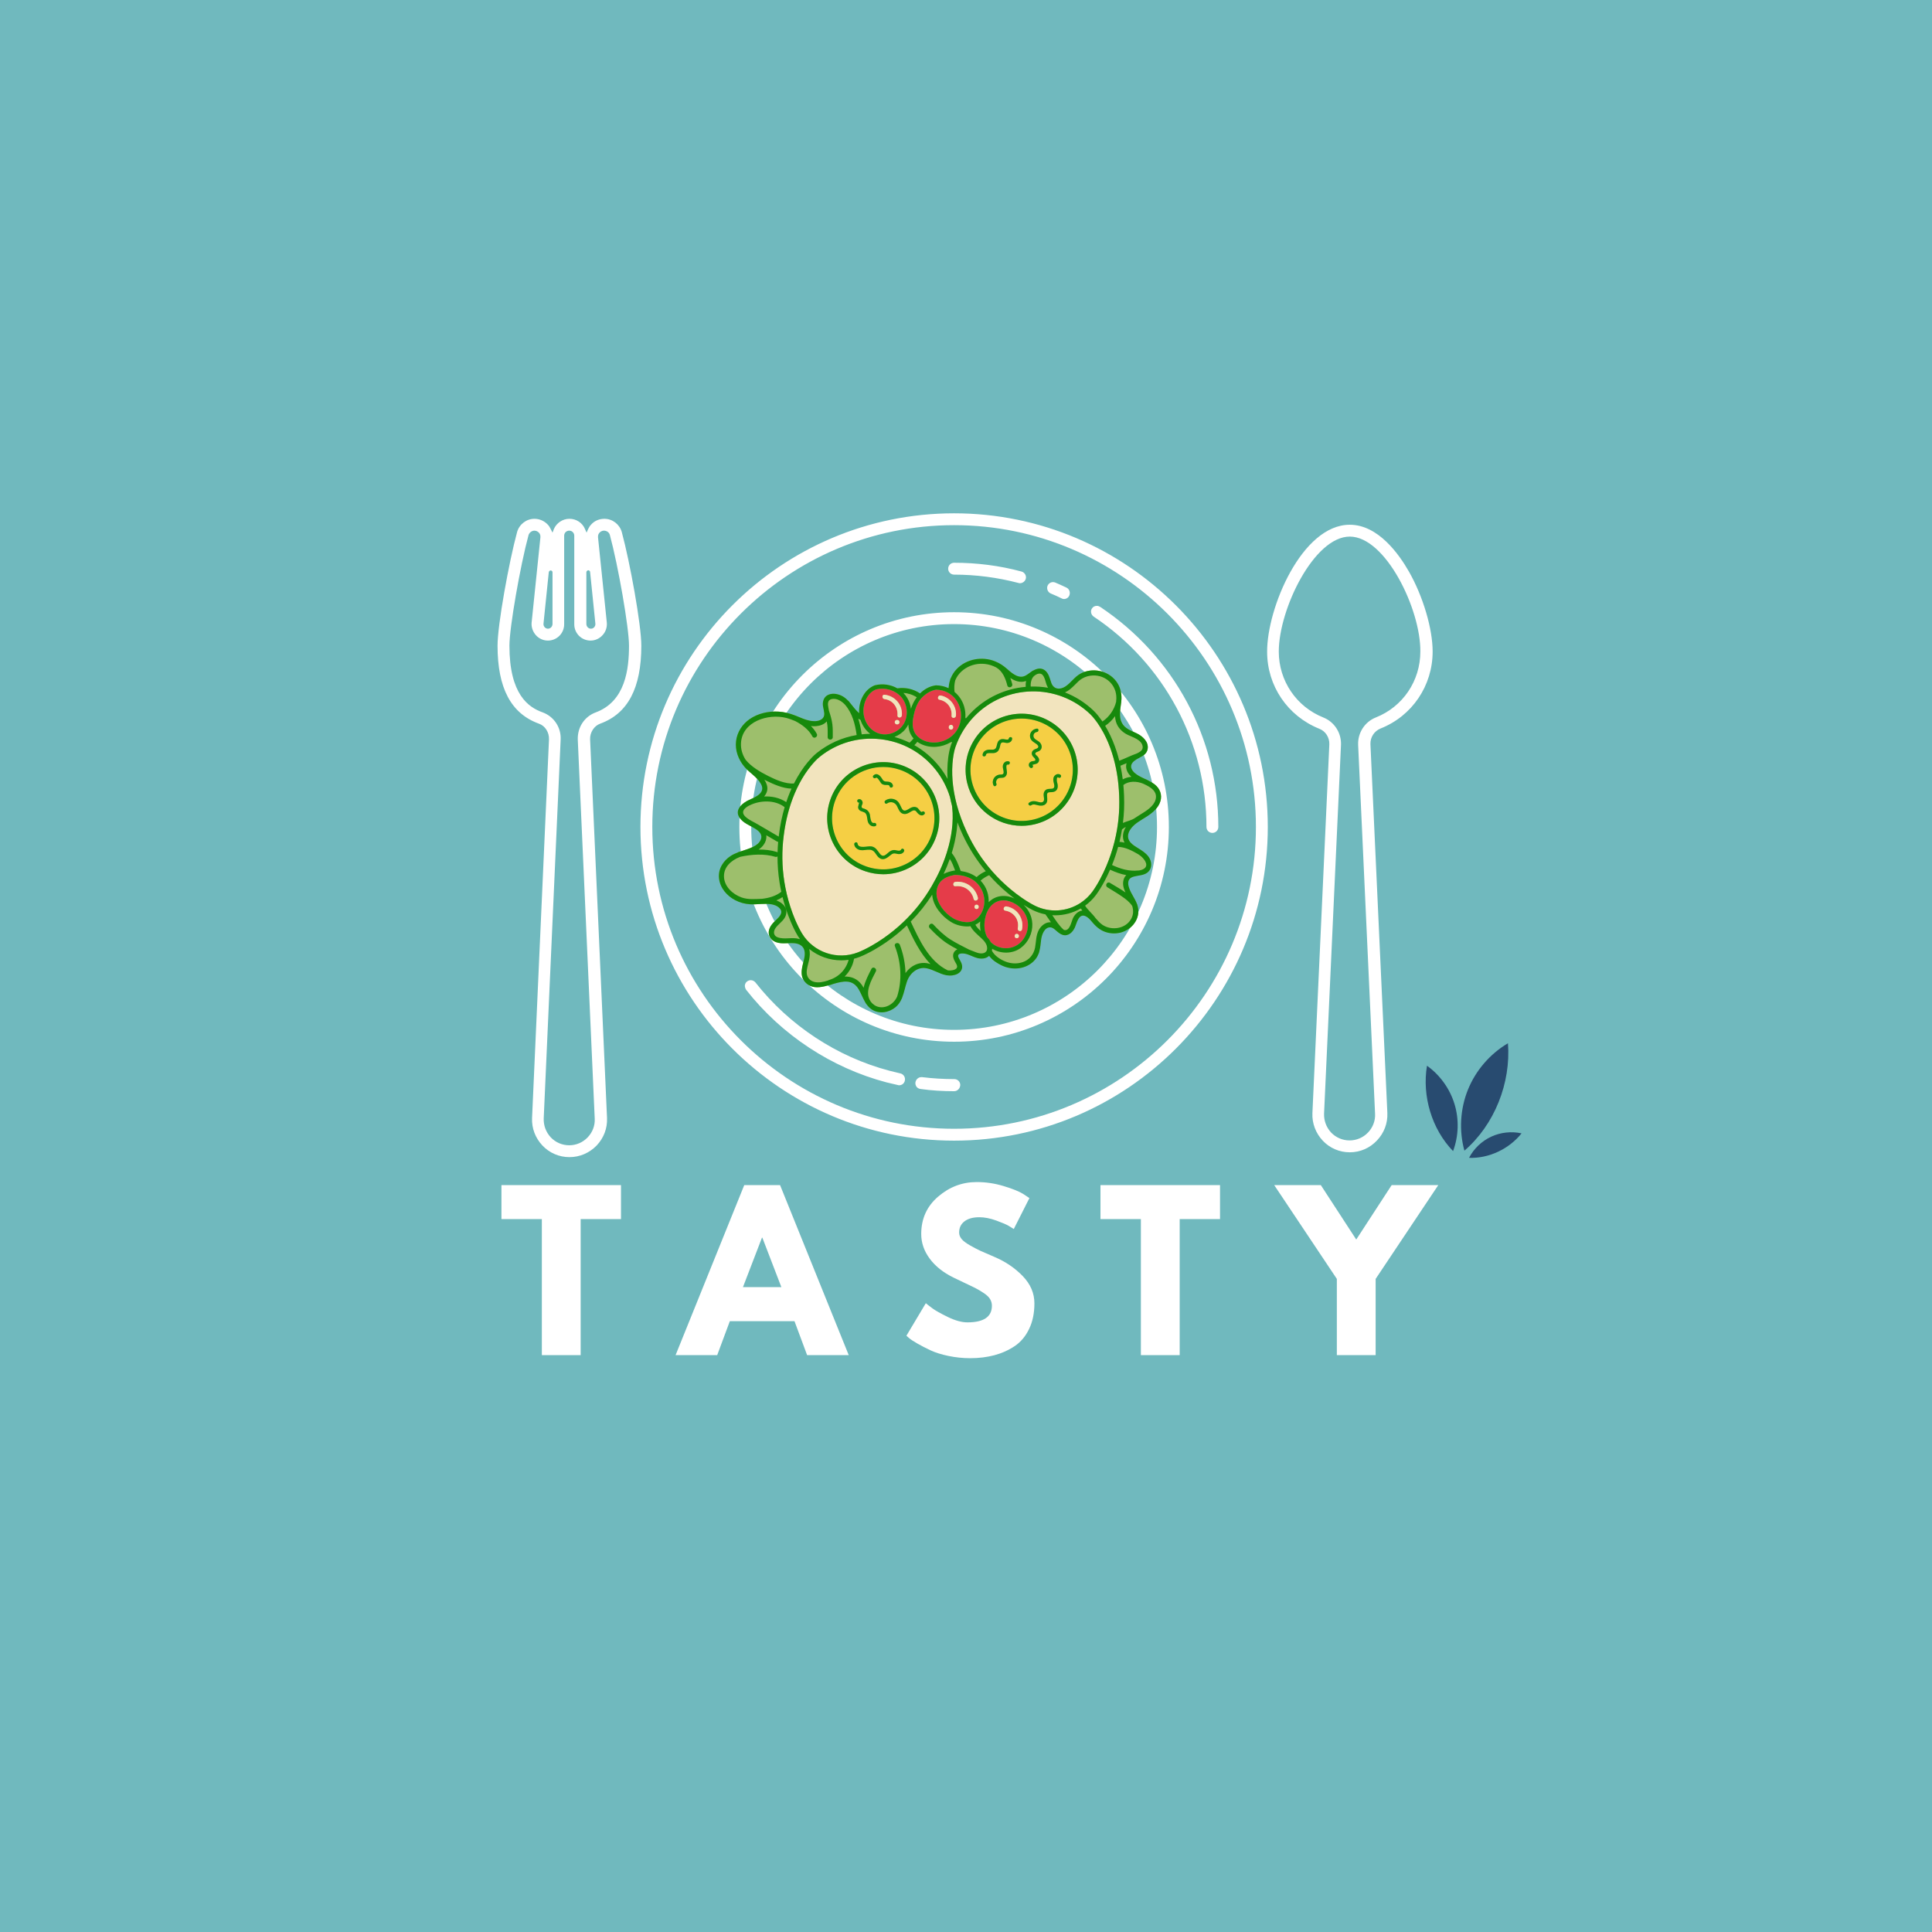 <svg xmlns="http://www.w3.org/2000/svg" xmlns:xlink="http://www.w3.org/1999/xlink" width="500" zoomAndPan="magnify" viewBox="0 0 375 375" height="500" preserveAspectRatio="xMidYMid meet" version="1.2"><defs><clipPath id="7e09e64895"><path d="M 96.574 99.578 L 278.074 99.578 L 278.074 224.828 L 96.574 224.828 Z M 96.574 99.578 "/></clipPath><clipPath id="ceca351609"><path d="M 139.352 127.277 L 225.602 127.277 L 225.602 197 L 139.352 197 Z M 139.352 127.277 "/></clipPath><clipPath id="3bf8275b5c"><path d="M 139.352 127.277 L 225.602 127.277 L 225.602 197 L 139.352 197 Z M 139.352 127.277 "/></clipPath><clipPath id="298204eae7"><path d="M 285 219 L 295.5 219 L 295.5 224.996 L 285 224.996 Z M 285 219 "/></clipPath><clipPath id="b6f1708ac9"><path d="M 283 202.496 L 293 202.496 L 293 224 L 283 224 Z M 283 202.496 "/></clipPath></defs><g id="84b5ca3c0c"><rect x="0" width="375" y="0" height="375" style="fill:#ffffff;fill-opacity:1;stroke:none;"/><rect x="0" width="375" y="0" height="375" style="fill:#70b9be;fill-opacity:1;stroke:none;"/><g clip-rule="nonzero" clip-path="url(#7e09e64895)"><path style=" stroke:none;fill-rule:nonzero;fill:#ffffff;fill-opacity:1;" d="M 110.527 224.598 C 108.523 224.598 106.645 223.789 105.281 222.34 C 103.914 220.887 103.188 219.012 103.273 217.004 L 106.559 143.492 C 106.602 142.168 105.836 140.891 104.598 140.461 C 99.18 138.5 96.574 133.551 96.574 125.316 C 96.574 121.262 98.793 109.059 100.371 103.258 C 100.801 101.766 102.164 100.699 103.742 100.699 C 104.727 100.699 105.664 101.125 106.305 101.809 C 106.559 102.062 106.73 102.363 106.902 102.703 L 107.242 103.387 L 107.5 102.703 C 108.012 101.508 109.203 100.699 110.527 100.699 C 111.852 100.699 113.043 101.465 113.555 102.703 L 113.855 103.387 L 114.152 102.703 C 114.324 102.363 114.496 102.062 114.75 101.809 C 115.391 101.082 116.328 100.699 117.312 100.699 C 118.891 100.699 120.254 101.766 120.684 103.258 C 122.262 109.059 124.48 121.262 124.48 125.316 C 124.48 133.551 121.875 138.5 116.5 140.461 C 115.305 140.891 114.496 142.168 114.539 143.492 L 117.824 217.004 C 117.91 219.012 117.184 220.887 115.816 222.336 C 114.41 223.789 112.531 224.598 110.527 224.598 Z M 103.742 103 C 103.23 103 102.762 103.344 102.59 103.855 C 100.969 109.828 98.879 121.859 98.879 125.316 C 98.879 134.832 102.59 137.305 105.363 138.285 C 107.539 139.098 108.949 141.23 108.82 143.578 L 105.535 217.09 C 105.492 218.457 105.961 219.734 106.902 220.758 C 107.84 221.742 109.121 222.297 110.484 222.297 C 111.852 222.297 113.129 221.742 114.07 220.758 C 115.008 219.777 115.52 218.457 115.434 217.09 L 112.148 143.578 C 112.062 141.188 113.43 139.098 115.605 138.285 C 121.406 136.152 122.09 129.84 122.09 125.316 C 122.09 121.859 120 109.828 118.379 103.855 C 118.25 103.344 117.781 103 117.227 103 C 116.758 103 116.5 103.258 116.371 103.387 C 116.246 103.516 116.031 103.812 116.074 104.281 L 117.781 120.836 C 117.867 121.73 117.566 122.629 116.969 123.27 C 116.371 123.949 115.52 124.336 114.625 124.336 C 112.875 124.336 111.465 122.926 111.465 121.176 L 111.465 103.984 C 111.465 103.43 111.039 103 110.484 103 C 109.93 103 109.504 103.43 109.504 103.984 L 109.504 121.176 C 109.504 122.926 108.094 124.336 106.348 124.336 C 105.449 124.336 104.598 123.949 104 123.27 C 103.402 122.586 103.102 121.688 103.188 120.836 L 104.895 104.281 C 104.938 103.812 104.727 103.516 104.598 103.387 C 104.469 103.258 104.172 103 103.742 103 Z M 113.812 111.066 L 113.812 121.094 C 113.812 121.605 114.195 122.031 114.707 122.031 C 115.051 122.031 115.219 121.859 115.348 121.73 C 115.434 121.605 115.605 121.391 115.562 121.051 L 114.539 111.023 C 114.539 110.852 114.367 110.684 114.152 110.684 C 113.984 110.723 113.812 110.895 113.812 111.066 Z M 105.492 121.051 C 105.449 121.391 105.621 121.605 105.707 121.73 C 105.793 121.816 106.004 122.031 106.348 122.031 C 106.859 122.031 107.242 121.605 107.242 121.094 L 107.242 111.066 C 107.242 110.895 107.07 110.723 106.902 110.723 C 106.73 110.723 106.559 110.852 106.516 111.066 Z M 261.992 223.66 C 259.984 223.66 258.109 222.852 256.742 221.398 C 255.379 219.949 254.652 218.027 254.738 216.066 L 258.023 144.473 C 258.066 143.148 257.297 141.914 256.059 141.445 C 249.918 138.969 245.949 133.125 245.949 126.512 C 245.906 118.062 252.691 101.852 261.992 101.852 C 267.496 101.852 271.547 107.566 273.469 110.938 C 276.242 115.801 278.074 122.074 278.074 126.469 C 278.074 133.082 274.109 138.969 267.965 141.402 C 266.727 141.914 265.957 143.109 266 144.43 L 269.285 216.023 C 269.371 218.027 268.648 219.906 267.281 221.355 C 265.875 222.852 263.996 223.66 261.992 223.66 Z M 261.992 104.152 C 255.035 104.152 248.211 118.277 248.211 126.469 C 248.211 132.141 251.621 137.176 256.871 139.27 C 259.004 140.121 260.371 142.254 260.285 144.559 L 257 216.152 C 256.957 217.516 257.426 218.797 258.363 219.82 C 259.301 220.801 260.582 221.355 261.949 221.355 C 263.312 221.355 264.594 220.801 265.531 219.82 C 266.469 218.84 266.984 217.516 266.898 216.152 L 263.613 144.559 C 263.527 142.254 264.891 140.121 267.023 139.27 C 272.316 137.176 275.688 132.141 275.688 126.469 C 275.773 118.277 268.945 104.152 261.992 104.152 Z M 185.191 221.398 C 151.613 221.398 124.309 194.094 124.309 160.516 C 124.309 126.938 151.613 99.633 185.191 99.633 C 218.77 99.633 246.078 126.938 246.078 160.516 C 246.078 194.094 218.77 221.398 185.191 221.398 Z M 185.191 101.934 C 152.895 101.934 126.613 128.219 126.613 160.516 C 126.613 192.812 152.895 219.094 185.191 219.094 C 217.492 219.094 243.773 192.812 243.773 160.516 C 243.773 128.219 217.492 101.934 185.191 101.934 Z M 185.191 211.801 C 183.016 211.801 180.797 211.672 178.664 211.371 C 178.367 211.332 178.066 211.16 177.898 210.945 C 177.727 210.691 177.641 210.391 177.684 210.094 C 177.77 209.539 178.238 209.07 178.836 209.07 C 178.879 209.07 178.922 209.07 178.965 209.07 C 181.012 209.324 183.145 209.453 185.234 209.453 C 185.875 209.453 186.387 209.965 186.387 210.605 C 186.344 211.289 185.832 211.801 185.191 211.801 Z M 174.527 210.648 C 174.441 210.648 174.355 210.648 174.27 210.605 C 173.5 210.434 172.777 210.262 172.094 210.094 C 161.387 207.277 151.699 200.879 144.832 192.129 C 144.66 191.875 144.574 191.574 144.574 191.277 C 144.617 190.98 144.746 190.68 145 190.508 C 145.215 190.34 145.469 190.254 145.727 190.254 C 146.066 190.254 146.41 190.426 146.621 190.68 C 153.191 199.043 162.453 205.145 172.648 207.832 C 173.332 208.004 174.016 208.172 174.738 208.344 C 175.379 208.473 175.762 209.113 175.637 209.707 C 175.551 210.262 175.082 210.648 174.527 210.648 Z M 185.191 202.199 C 162.195 202.199 143.508 183.512 143.508 160.516 C 143.508 137.52 162.195 118.832 185.191 118.832 C 208.188 118.832 226.875 137.52 226.875 160.516 C 226.875 183.512 208.188 202.199 185.191 202.199 Z M 185.191 121.137 C 163.477 121.137 145.812 138.797 145.812 160.516 C 145.812 182.23 163.477 199.895 185.191 199.895 C 206.91 199.895 224.574 182.23 224.574 160.516 C 224.574 138.797 206.91 121.137 185.191 121.137 Z M 235.324 161.668 C 234.684 161.668 234.172 161.156 234.172 160.516 C 234.172 144.09 225.98 128.816 212.285 119.684 C 211.773 119.344 211.602 118.617 211.945 118.105 C 212.156 117.766 212.5 117.594 212.926 117.594 C 213.137 117.594 213.352 117.68 213.566 117.809 C 227.902 127.363 236.477 143.32 236.477 160.516 C 236.477 161.156 235.965 161.668 235.324 161.668 Z M 206.523 116.27 C 206.355 116.27 206.184 116.227 206.055 116.145 C 205.375 115.801 204.691 115.504 203.965 115.203 C 203.367 114.949 203.113 114.266 203.324 113.711 C 203.496 113.285 203.922 112.984 204.391 112.984 C 204.562 112.984 204.691 113.027 204.82 113.07 C 205.543 113.371 206.27 113.711 206.996 114.051 C 207.551 114.309 207.805 114.992 207.551 115.59 C 207.379 116.016 206.953 116.27 206.523 116.27 Z M 197.992 113.199 C 197.906 113.199 197.777 113.199 197.695 113.156 C 193.641 112.09 189.418 111.535 185.191 111.535 C 184.551 111.535 184.039 111.023 184.039 110.383 C 184.039 109.742 184.551 109.23 185.191 109.23 C 189.629 109.23 194.023 109.785 198.289 110.938 C 198.887 111.109 199.273 111.75 199.102 112.344 C 198.973 112.816 198.504 113.199 197.992 113.199 Z M 197.992 113.199 "/></g><g clip-rule="nonzero" clip-path="url(#ceca351609)"><path style=" stroke:none;fill-rule:nonzero;fill:#9dbf6c;fill-opacity:1;" d="M 225.227 155.52 C 224.828 156.82 223.73 157.742 222.633 158.457 C 222.082 158.816 221.48 159.148 220.926 159.531 C 220.906 159.547 220.891 159.562 220.875 159.574 C 220.816 159.617 220.758 159.656 220.699 159.691 C 220.156 160.086 219.668 160.535 219.316 161.113 C 218.945 161.73 218.797 162.449 219.148 163.113 C 219.457 163.68 220 164.062 220.535 164.398 C 220.789 164.559 221.059 164.723 221.324 164.891 C 221.348 164.906 221.371 164.918 221.395 164.934 C 221.422 164.949 221.445 164.969 221.469 164.988 C 222.176 165.449 222.84 165.98 223.203 166.754 C 223.637 167.668 223.496 168.84 222.613 169.43 C 221.906 169.902 221 169.902 220.199 170.105 C 219.844 170.199 219.457 170.32 219.227 170.625 C 218.836 171.133 218.98 171.867 219.18 172.418 C 219.562 173.496 220.285 174.391 220.68 175.441 C 220.684 175.449 220.688 175.457 220.691 175.465 C 220.738 175.547 220.762 175.625 220.766 175.699 C 220.832 175.922 220.887 176.148 220.918 176.391 C 221.215 178.75 219.312 180.746 217.07 181.102 C 215.973 181.273 214.836 181.109 213.855 180.586 C 213.25 180.266 212.734 179.797 212.273 179.297 C 212.18 179.195 212.086 179.09 211.992 178.98 C 211.969 178.957 211.945 178.93 211.926 178.898 C 211.559 178.465 211.168 178.02 210.656 177.805 C 209.363 177.266 208.992 179.176 208.641 179.984 C 208.23 180.926 207.344 181.797 206.234 181.449 C 205.773 181.301 205.395 180.973 205.031 180.66 C 204.711 180.387 204.355 180.031 203.914 180 C 202.715 179.906 202.199 181.449 202.086 182.383 C 201.992 183.141 201.93 183.902 201.738 184.617 C 201.711 184.738 201.68 184.859 201.648 184.98 C 201.629 185.047 201.602 185.102 201.566 185.148 C 201.422 185.523 201.227 185.883 200.953 186.219 C 200.172 187.168 199.023 187.758 197.816 187.926 C 196.625 188.094 195.418 187.875 194.344 187.348 C 193.473 186.918 192.57 186.324 191.984 185.523 C 191.379 186.094 190.52 186.145 189.746 185.965 C 189.055 185.809 188.418 185.434 187.738 185.219 C 187.699 185.211 187.66 185.199 187.617 185.184 C 187.391 185.117 187.164 185.074 186.926 185.062 C 186.668 185.051 186.211 185.055 186.043 185.293 C 185.848 185.578 186.109 185.977 186.25 186.223 C 186.625 186.887 186.988 187.602 186.57 188.344 C 186.219 188.977 185.488 189.238 184.809 189.324 C 184.43 189.371 184.074 189.352 183.727 189.293 C 183.703 189.289 183.68 189.285 183.656 189.277 C 182.344 189.035 181.191 188.199 179.852 187.941 C 178.059 187.594 176.586 188.914 176.031 190.523 C 175.684 191.527 175.504 192.621 175.113 193.609 C 175.102 193.641 175.094 193.676 175.082 193.711 C 175.066 193.77 175.039 193.82 175.008 193.859 C 174.746 194.457 174.391 195.008 173.855 195.461 C 172.594 196.531 170.68 196.883 169.238 195.949 C 168.812 195.672 168.484 195.332 168.211 194.949 C 168.188 194.926 168.16 194.895 168.137 194.863 C 168.035 194.715 167.945 194.562 167.871 194.41 C 167.426 193.633 167.113 192.762 166.645 191.984 C 165.457 190 163.633 190.422 161.742 190.973 C 161.547 191.051 161.348 191.117 161.148 191.176 C 161.086 191.195 161.027 191.199 160.973 191.195 C 159.688 191.566 158.402 191.852 157.285 191.359 C 156.508 191.016 155.875 190.336 155.68 189.496 C 155.484 188.68 155.66 187.832 155.859 187.035 C 156.059 186.219 156.328 185.367 156.141 184.523 C 155.922 183.531 155.043 183.133 154.105 183.062 C 152.805 182.969 151.332 183.367 150.148 182.633 C 149.516 182.242 149.129 181.52 149.219 180.77 C 149.328 179.859 150.008 179.16 150.637 178.555 C 151.211 178.004 152.07 177.188 151.406 176.375 C 150.781 175.613 149.645 175.445 148.723 175.43 C 148.387 175.426 148.047 175.441 147.711 175.457 C 147.691 175.461 147.668 175.465 147.645 175.465 C 147.613 175.469 147.586 175.469 147.559 175.469 C 146.895 175.504 146.238 175.555 145.574 175.512 C 144.555 175.449 143.57 175.176 142.668 174.699 C 141.055 173.852 139.754 172.328 139.555 170.473 C 139.363 168.66 140.363 167.066 141.852 166.109 C 142.289 165.832 142.746 165.621 143.219 165.441 C 143.273 165.395 143.344 165.355 143.434 165.34 C 143.492 165.328 143.543 165.316 143.602 165.305 C 144.457 165.008 145.336 164.773 146.156 164.371 C 146.793 164.059 147.398 163.625 147.676 162.945 C 147.973 162.223 147.625 161.633 147.055 161.18 C 146.957 161.098 146.855 161.023 146.75 160.953 C 146.727 160.941 146.703 160.926 146.68 160.914 C 146.641 160.891 146.609 160.867 146.578 160.844 C 145.523 160.172 144.266 159.777 143.539 158.695 C 142.645 157.367 143.711 156.215 144.848 155.551 C 144.879 155.527 144.914 155.5 144.953 155.48 C 145.035 155.438 145.125 155.398 145.207 155.355 C 145.262 155.332 145.312 155.309 145.363 155.285 C 146.586 154.727 148.621 153.934 147.73 152.223 C 146.992 150.801 145.449 149.996 144.453 148.785 C 143.312 147.398 142.648 145.648 142.867 143.84 C 143.078 142.094 144.062 140.574 145.496 139.574 C 147.113 138.449 149.199 137.992 151.148 138.121 C 152.207 138.188 153.227 138.445 154.219 138.824 C 154.344 138.871 154.469 138.918 154.59 138.969 C 155.465 139.32 156.324 139.723 157.254 139.895 C 158.031 140.035 159.109 140.039 159.691 139.41 C 159.977 139.102 160.02 138.707 159.973 138.297 C 159.965 138.273 159.957 138.25 159.949 138.227 C 159.922 138.145 159.918 138.066 159.93 137.996 C 159.855 137.609 159.742 137.219 159.715 136.883 C 159.656 136.129 159.895 135.352 160.578 134.949 C 161.387 134.48 162.43 134.617 163.246 134.984 C 163.773 135.223 164.199 135.566 164.578 135.957 C 164.625 135.984 164.672 136.02 164.715 136.07 C 164.844 136.219 164.965 136.371 165.082 136.523 C 165.582 137.129 166.043 137.777 166.633 138.305 C 166.676 138.344 166.719 138.379 166.762 138.414 C 166.75 138.27 166.746 138.129 166.746 137.984 C 166.762 135.988 167.77 133.887 169.652 133.066 C 169.688 133.047 169.73 133.027 169.777 133.016 C 169.82 132.996 169.859 132.988 169.898 132.984 C 171.344 132.641 172.902 132.875 174.176 133.598 C 175.68 133.367 177.312 133.711 178.578 134.59 C 179.375 133.785 180.379 133.207 181.547 133.031 C 181.582 133.02 181.625 133.012 181.668 133.016 C 182.547 133.023 183.371 133.215 184.113 133.566 C 184.148 133.039 184.242 132.527 184.398 132.043 C 184.414 131.965 184.43 131.887 184.449 131.809 C 184.473 131.727 184.508 131.66 184.551 131.609 C 184.816 130.957 185.203 130.359 185.723 129.824 C 187.629 127.867 190.648 127.34 193.156 128.363 C 193.359 128.445 193.559 128.539 193.754 128.641 C 193.781 128.648 193.812 128.664 193.84 128.68 C 193.855 128.688 193.871 128.695 193.883 128.707 C 194.227 128.887 194.555 129.098 194.867 129.332 C 195.402 129.738 195.875 130.215 196.418 130.613 C 196.941 131 197.555 131.355 198.227 131.348 C 198.855 131.34 199.34 130.977 199.824 130.617 C 199.93 130.539 200.039 130.461 200.156 130.383 C 200.238 130.316 200.328 130.254 200.422 130.195 C 200.469 130.168 200.516 130.148 200.559 130.137 C 201.262 129.75 202.051 129.555 202.773 130.07 C 203.555 130.633 203.754 131.68 204.059 132.539 C 204.512 133.824 205.746 133.918 206.793 133.234 C 207.867 132.527 208.555 131.379 209.703 130.758 C 211.988 129.52 215.012 130.109 216.609 132.168 C 217.402 133.188 217.727 134.426 217.672 135.703 C 217.66 135.898 217.645 136.098 217.621 136.301 C 217.625 136.344 217.617 136.391 217.605 136.438 C 217.605 136.441 217.605 136.445 217.602 136.445 C 217.449 137.727 217.148 139.105 217.738 140.27 C 218.344 141.457 219.57 141.809 220.684 142.359 C 221.801 142.914 222.992 143.984 222.758 145.367 C 222.598 146.297 221.895 146.684 221.168 147.066 C 221.121 147.109 221.059 147.145 220.988 147.172 C 220.973 147.176 220.957 147.184 220.941 147.188 C 220.652 147.344 220.367 147.512 220.121 147.719 C 219.656 148.117 219.391 148.637 219.648 149.234 C 219.914 149.832 220.465 150.242 221.012 150.562 C 221.383 150.777 221.766 150.961 222.152 151.141 C 222.422 151.246 222.684 151.367 222.926 151.508 C 222.938 151.516 222.949 151.523 222.957 151.527 C 223.375 151.742 223.777 151.973 224.148 152.266 C 225.141 153.062 225.609 154.281 225.227 155.52 Z M 225.227 155.52 "/></g><path style=" stroke:none;fill-rule:nonzero;fill:#e53c49;fill-opacity:1;" d="M 191.062 174.875 C 191.059 174.512 191.016 174.152 190.934 173.801 C 190.93 173.789 190.93 173.781 190.926 173.77 C 190.742 172.992 190.375 172.254 189.836 171.645 C 189.816 171.621 189.797 171.598 189.773 171.574 C 189.531 171.309 189.27 171.082 188.996 170.883 C 188.355 170.426 187.633 170.137 186.859 169.98 C 186.492 169.902 186.109 169.859 185.723 169.836 C 185.582 169.828 185.441 169.824 185.301 169.82 C 184.336 170.004 183.336 170.32 182.645 171.047 C 182.5 171.195 182.379 171.359 182.27 171.535 C 182.055 171.883 181.91 172.281 181.832 172.691 C 181.738 173.191 181.75 173.715 181.863 174.195 C 182.289 176.02 183.949 177.859 185.664 178.566 C 186.391 178.863 187.281 179.062 188.09 178.977 C 188.262 178.957 188.426 178.93 188.59 178.883 C 188.754 178.84 188.914 178.773 189.062 178.695 C 189.582 178.426 190.004 177.984 190.32 177.492 C 190.355 177.438 190.391 177.379 190.422 177.328 C 190.445 177.297 190.461 177.266 190.473 177.234 C 190.527 177.141 190.574 177.047 190.617 176.949 C 190.68 176.82 190.734 176.691 190.781 176.559 C 190.973 176.02 191.062 175.449 191.059 174.887 C 191.051 174.887 191.047 174.883 191.039 174.879 C 191.051 174.875 191.055 174.875 191.062 174.875 Z M 188.988 174.496 C 188.613 172.84 187.125 171.82 185.441 172.016 C 184.902 172.078 184.906 171.23 185.441 171.168 C 187.477 170.934 189.355 172.281 189.809 174.27 C 189.926 174.805 189.109 175.027 188.988 174.496 Z M 189.555 176.441 C 189.008 176.441 189.008 175.594 189.555 175.594 C 190.102 175.594 190.102 176.441 189.555 176.441 Z M 199.258 178.008 C 198.633 176.316 197.055 175.102 195.301 174.781 C 194.617 174.707 193.984 174.785 193.414 175.047 C 193.109 175.184 192.824 175.379 192.559 175.629 C 192.492 175.691 192.43 175.754 192.367 175.82 C 192.141 176.062 191.949 176.336 191.789 176.629 C 191.625 176.93 191.488 177.25 191.387 177.578 C 191.238 178.047 191.148 178.531 191.102 179.008 C 191.012 180.008 191.16 181.004 191.578 181.84 C 191.863 182.145 192.113 182.473 192.301 182.859 C 192.633 183.195 193.039 183.477 193.516 183.688 C 195.129 184.391 197.004 184.066 198.227 182.785 C 199.422 181.535 199.859 179.641 199.258 178.008 Z M 197.359 182.109 C 196.812 182.109 196.812 181.262 197.359 181.262 C 197.902 181.262 197.902 182.109 197.359 182.109 Z M 198.363 180.418 C 198.254 180.953 197.438 180.727 197.547 180.195 C 197.898 178.523 196.773 177.016 195.117 176.75 C 194.578 176.668 194.809 175.852 195.34 175.934 C 197.473 176.273 198.801 178.336 198.363 180.418 Z M 174.164 134.598 C 174.094 134.551 174.027 134.504 173.961 134.461 C 173.629 134.25 173.273 134.078 172.906 133.953 C 172.887 133.945 172.867 133.938 172.852 133.934 C 171.938 133.633 170.938 133.59 170 133.836 C 168.195 134.555 167.379 136.883 167.641 138.688 C 167.652 138.773 167.668 138.859 167.684 138.945 C 167.758 139.316 167.879 139.68 168.039 140.027 C 168.383 140.766 168.91 141.414 169.574 141.867 C 169.875 142.074 170.203 142.242 170.559 142.355 C 170.719 142.41 170.879 142.449 171.047 142.48 C 172.777 142.793 174.668 141.914 175.5 140.363 C 176.363 138.754 176.117 136.594 174.887 135.238 C 174.664 135 174.422 134.785 174.164 134.598 Z M 174.465 140.473 C 174.387 140.551 174.273 140.598 174.164 140.598 C 174.141 140.598 174.113 140.598 174.09 140.598 C 173.977 140.598 173.875 140.547 173.793 140.473 C 173.707 140.395 173.672 140.281 173.668 140.172 C 173.66 140.066 173.719 139.945 173.793 139.871 C 173.871 139.793 173.984 139.746 174.09 139.746 C 174.113 139.746 174.141 139.746 174.164 139.746 C 174.281 139.746 174.379 139.797 174.465 139.871 C 174.547 139.949 174.582 140.062 174.59 140.172 C 174.594 140.277 174.539 140.398 174.465 140.473 Z M 175.047 138.863 C 175 139.402 174.152 139.406 174.199 138.863 C 174.336 137.297 173.285 135.875 171.691 135.695 C 171.152 135.637 171.148 134.785 171.691 134.848 C 173.715 135.074 175.227 136.797 175.047 138.863 Z M 184.52 143.055 C 184.781 142.855 185.027 142.637 185.246 142.391 C 185.262 142.371 185.277 142.355 185.293 142.34 C 185.926 141.609 186.324 140.695 186.473 139.742 C 186.578 139.09 186.566 138.422 186.43 137.781 C 186.352 137.41 186.234 137.047 186.074 136.707 C 185.949 136.438 185.805 136.188 185.648 135.957 C 185.484 135.711 185.297 135.484 185.098 135.281 C 184.863 135.043 184.609 134.832 184.336 134.652 C 184.258 134.602 184.18 134.555 184.102 134.508 C 183.395 134.102 182.582 133.879 181.695 133.867 C 180.797 134.023 179.918 134.504 179.234 135.129 C 179.105 135.242 178.984 135.363 178.871 135.488 C 178.766 135.602 178.672 135.723 178.578 135.844 C 177.93 136.711 177.582 137.777 177.355 138.828 C 177.125 139.891 177 141.109 177.504 142.117 C 177.598 142.301 177.711 142.477 177.836 142.637 C 178.043 142.898 178.293 143.125 178.566 143.316 C 178.957 143.594 179.402 143.797 179.859 143.93 C 180.242 144.043 180.637 144.105 181.035 144.125 C 182.266 144.18 183.52 143.801 184.508 143.066 C 184.512 143.062 184.516 143.059 184.52 143.055 Z M 182.363 135.816 C 181.824 135.715 182.055 134.898 182.59 135 C 184.434 135.359 185.711 137.059 185.547 138.93 C 185.5 139.469 184.648 139.473 184.699 138.93 C 184.832 137.402 183.867 136.109 182.363 135.816 Z M 184.16 141.191 C 184.16 141.168 184.16 141.145 184.16 141.117 C 184.16 141.004 184.211 140.902 184.285 140.82 C 184.359 140.734 184.473 140.699 184.586 140.695 C 184.691 140.688 184.812 140.746 184.883 140.82 C 184.961 140.898 185.008 141.012 185.008 141.117 C 185.008 141.145 185.008 141.168 185.008 141.191 C 185.008 141.309 184.961 141.406 184.883 141.492 C 184.809 141.574 184.695 141.609 184.586 141.617 C 184.48 141.621 184.359 141.566 184.285 141.492 C 184.207 141.414 184.16 141.301 184.16 141.191 Z M 184.16 141.191 "/><path style=" stroke:none;fill-rule:nonzero;fill:#f5cf44;fill-opacity:1;" d="M 207.961 147.074 C 206.672 141.746 201.293 138.461 195.965 139.75 C 190.641 141.039 187.355 146.418 188.641 151.742 C 189.93 157.07 195.312 160.355 200.637 159.066 C 205.965 157.781 209.246 152.398 207.961 147.074 Z M 195.602 148.414 C 195.086 148.301 195.473 149.699 195.457 149.965 C 195.438 150.297 195.316 150.625 195.031 150.816 C 194.645 151.082 194.176 150.875 193.781 151.074 C 193.434 151.254 193.242 151.738 193.398 152.098 C 193.566 152.484 193 152.82 192.832 152.43 C 192.391 151.422 193.094 150.379 194.172 150.34 C 194.426 150.332 194.695 150.367 194.785 150.066 C 194.832 149.902 194.797 149.719 194.766 149.559 C 194.703 149.227 194.598 148.883 194.668 148.543 C 194.785 148.016 195.242 147.656 195.777 147.773 C 196.191 147.863 196.016 148.5 195.602 148.414 Z M 195.438 144.211 C 195.105 144.211 194.621 143.957 194.348 144.203 C 194.172 144.367 194.141 144.715 194.09 144.934 C 193.973 145.422 193.777 145.887 193.277 146.078 C 192.965 146.199 192.625 146.184 192.301 146.172 C 192.047 146.16 191.418 146.133 191.379 146.504 C 191.332 146.922 190.672 146.926 190.719 146.504 C 190.781 145.93 191.215 145.621 191.762 145.531 C 192.383 145.43 193.164 145.758 193.398 144.977 C 193.539 144.523 193.559 144 193.957 143.676 C 194.195 143.48 194.488 143.434 194.789 143.461 C 194.957 143.477 195.77 143.711 195.797 143.391 C 195.832 142.969 196.492 142.969 196.457 143.391 C 196.414 143.926 195.953 144.211 195.438 144.211 Z M 199.797 148.105 C 199.898 147.949 200.059 147.852 200.227 147.785 C 200.383 147.723 200.785 147.746 200.906 147.629 C 201.168 147.387 200.574 146.949 200.457 146.777 C 200.328 146.59 200.246 146.379 200.27 146.145 C 200.309 145.789 200.57 145.57 200.879 145.426 C 201.051 145.344 201.293 145.297 201.434 145.164 C 201.734 144.875 201.336 144.516 201.098 144.355 C 200.684 144.074 200.242 143.855 200.035 143.371 C 199.629 142.438 200.312 141.531 201.254 141.422 C 201.676 141.375 201.672 142.035 201.254 142.082 C 200.602 142.156 200.375 142.926 200.824 143.375 C 201.117 143.664 201.531 143.797 201.82 144.098 C 202.301 144.602 202.363 145.363 201.723 145.762 C 201.512 145.891 200.855 146.004 200.953 146.34 C 201.012 146.52 201.289 146.703 201.406 146.844 C 201.523 146.984 201.629 147.141 201.672 147.32 C 201.75 147.633 201.625 147.957 201.363 148.137 C 201.23 148.227 201.074 148.277 200.918 148.312 C 200.844 148.328 200.352 148.469 200.352 148.469 C 200.719 148.676 200.387 149.246 200.016 149.039 C 199.688 148.852 199.602 148.43 199.797 148.105 Z M 205.469 150.934 C 205.023 150.66 205.121 151.582 205.148 151.699 C 205.195 151.906 205.258 152.105 205.289 152.312 C 205.34 152.68 205.305 153.094 205.047 153.387 C 204.805 153.66 204.461 153.734 204.109 153.754 C 203.668 153.777 203.223 153.723 203.223 154.297 C 203.227 154.98 203.492 155.801 202.742 156.219 C 202.422 156.395 202.047 156.402 201.695 156.348 C 201.246 156.285 200.598 155.961 200.191 156.285 C 199.863 156.547 199.395 156.086 199.723 155.82 C 200.109 155.512 200.52 155.457 201 155.531 C 201.398 155.594 202.133 155.93 202.488 155.598 C 202.801 155.309 202.566 154.66 202.566 154.297 C 202.562 153.93 202.66 153.57 202.961 153.34 C 203.324 153.062 203.75 153.141 204.176 153.094 C 204.961 153 204.547 152.137 204.465 151.637 C 204.395 151.199 204.461 150.762 204.809 150.465 C 205.098 150.215 205.48 150.164 205.805 150.363 C 206.164 150.586 205.832 151.156 205.469 150.934 Z M 174.629 149.395 C 173.574 149.035 172.5 148.867 171.445 148.867 C 167.301 148.867 163.426 151.477 162.023 155.613 C 161.172 158.129 161.352 160.824 162.527 163.203 C 163.699 165.582 165.73 167.363 168.246 168.219 C 170.758 169.07 173.453 168.891 175.836 167.715 C 178.215 166.543 179.996 164.512 180.848 161.996 C 182.609 156.805 179.82 151.152 174.629 149.395 Z M 169.535 150.512 C 170.258 149.859 170.91 150.629 171.258 151.238 C 171.449 151.574 171.652 151.691 172.035 151.707 C 172.246 151.719 172.453 151.711 172.66 151.773 C 172.988 151.875 173.262 152.117 173.32 152.465 C 173.391 152.879 172.754 153.055 172.684 152.637 C 172.625 152.273 172.066 152.379 171.805 152.355 C 171.559 152.336 171.336 152.273 171.137 152.129 C 170.91 151.961 170.312 150.699 170.004 150.977 C 169.688 151.262 169.223 150.793 169.535 150.512 Z M 166.621 155.141 C 167.051 155.023 167.387 155.355 167.434 155.77 C 167.465 156.078 167.215 156.316 167.227 156.598 C 167.242 156.891 167.625 156.922 167.84 157 C 168.32 157.176 168.641 157.488 168.805 157.98 C 168.953 158.422 168.902 159.91 169.68 159.73 C 170.094 159.637 170.27 160.273 169.855 160.367 C 169.34 160.488 168.848 160.242 168.582 159.785 C 168.25 159.219 168.418 158.484 168.066 157.941 C 167.777 157.492 167.105 157.594 166.758 157.184 C 166.629 157.035 166.559 156.84 166.562 156.641 C 166.562 156.551 166.738 155.793 166.797 155.777 C 166.387 155.891 166.215 155.258 166.621 155.141 Z M 175.48 165.23 C 175.293 165.648 174.836 165.805 174.398 165.777 C 174.078 165.754 173.75 165.594 173.426 165.66 C 173.188 165.707 172.984 165.875 172.801 166.027 C 172.172 166.539 171.449 167.102 170.656 166.512 C 170.309 166.254 170.098 165.867 169.848 165.523 C 169.473 165.02 169.051 164.875 168.426 164.93 C 167.828 164.98 167.227 165.137 166.648 164.902 C 166.219 164.73 165.875 164.371 165.809 163.906 C 165.754 163.488 166.387 163.309 166.445 163.73 C 166.602 164.852 168.43 164.16 169.164 164.293 C 169.965 164.438 170.297 165.082 170.75 165.672 C 170.984 165.977 171.27 166.223 171.672 166.051 C 172.016 165.906 172.281 165.582 172.578 165.363 C 172.863 165.156 173.172 165.004 173.527 164.992 C 173.914 164.977 174.703 165.359 174.91 164.898 C 175.082 164.508 175.652 164.844 175.48 165.23 Z M 178.957 157.582 C 179.258 157.285 179.727 157.75 179.422 158.047 C 178.883 158.574 178.277 158.082 177.93 157.613 C 177.746 157.359 177.559 157.219 177.234 157.316 C 177.02 157.383 176.836 157.516 176.645 157.629 C 176.297 157.84 175.922 158.035 175.504 157.996 C 174.637 157.918 174.426 157.062 174.086 156.418 C 173.707 155.703 172.844 155.477 172.176 155.945 C 171.828 156.191 171.5 155.621 171.844 155.379 C 172.375 155.004 173.062 154.941 173.664 155.176 C 174.395 155.461 174.621 156.055 174.934 156.715 C 175.027 156.914 175.152 157.16 175.352 157.277 C 175.625 157.434 175.926 157.285 176.172 157.148 C 176.523 156.953 176.836 156.715 177.242 156.645 C 177.562 156.586 177.871 156.648 178.129 156.848 C 178.258 156.945 178.766 157.766 178.957 157.582 Z M 178.957 157.582 "/><path style=" stroke:none;fill-rule:nonzero;fill:#f2e4be;fill-opacity:1;" d="M 188.988 174.496 C 188.613 172.84 187.125 171.82 185.441 172.016 C 184.902 172.078 184.906 171.23 185.441 171.168 C 187.477 170.934 189.355 172.281 189.809 174.27 C 189.926 174.805 189.109 175.027 188.988 174.496 Z M 189.555 175.594 C 189.008 175.594 189.008 176.441 189.555 176.441 C 190.102 176.441 190.102 175.594 189.555 175.594 Z M 182.363 135.816 C 183.867 136.109 184.832 137.402 184.699 138.93 C 184.648 139.473 185.5 139.469 185.547 138.93 C 185.711 137.055 184.434 135.359 182.59 135 C 182.055 134.898 181.828 135.715 182.363 135.816 Z M 184.285 140.82 C 184.211 140.902 184.16 141.004 184.16 141.117 C 184.16 141.145 184.16 141.168 184.16 141.191 C 184.16 141.301 184.207 141.414 184.285 141.492 C 184.359 141.566 184.477 141.621 184.586 141.617 C 184.695 141.609 184.809 141.574 184.883 141.492 C 184.961 141.406 185.008 141.309 185.008 141.191 C 185.008 141.168 185.008 141.145 185.008 141.117 C 185.008 141.012 184.961 140.898 184.883 140.82 C 184.812 140.746 184.691 140.691 184.586 140.695 C 184.473 140.699 184.359 140.734 184.285 140.82 Z M 171.688 135.695 C 173.285 135.875 174.336 137.297 174.199 138.863 C 174.148 139.406 175 139.402 175.047 138.863 C 175.227 136.797 173.715 135.074 171.688 134.848 C 171.148 134.785 171.152 135.637 171.688 135.695 Z M 174.164 139.746 C 174.141 139.746 174.117 139.746 174.094 139.746 C 173.984 139.746 173.871 139.793 173.793 139.871 C 173.719 139.945 173.664 140.066 173.668 140.172 C 173.676 140.281 173.711 140.395 173.793 140.473 C 173.875 140.547 173.977 140.598 174.094 140.598 C 174.117 140.598 174.141 140.598 174.164 140.598 C 174.273 140.598 174.387 140.551 174.465 140.473 C 174.539 140.398 174.594 140.277 174.59 140.172 C 174.586 140.062 174.547 139.949 174.465 139.871 C 174.383 139.797 174.281 139.746 174.164 139.746 Z M 195.34 175.934 C 194.809 175.848 194.578 176.664 195.117 176.75 C 196.77 177.016 197.895 178.52 197.547 180.191 C 197.438 180.727 198.254 180.953 198.363 180.418 C 198.801 178.336 197.473 176.273 195.34 175.934 Z M 197.359 181.262 C 196.812 181.262 196.812 182.109 197.359 182.109 C 197.902 182.109 197.902 181.262 197.359 181.262 Z M 184.906 157.801 C 184.934 158.477 184.922 159.191 184.867 159.988 C 184.762 161.375 184.527 162.742 184.156 164.172 C 184.039 164.613 183.914 165.059 183.773 165.496 C 183.742 165.555 183.719 165.621 183.711 165.691 C 183.039 167.777 182.102 169.836 180.871 171.949 C 179.344 174.578 177.535 176.871 175.34 178.969 C 174.727 179.547 174.133 180.074 173.516 180.574 C 172.875 181.102 172.188 181.617 171.48 182.109 C 170.719 182.637 169.969 183.109 169.18 183.555 C 168.98 183.668 168.766 183.785 168.566 183.895 L 167.914 184.23 L 167.801 184.285 C 167.379 184.488 166.98 184.68 166.523 184.855 C 162.48 186.414 157.91 184.867 155.656 181.172 C 155.398 180.754 155.203 180.359 154.988 179.938 L 154.934 179.832 L 154.621 179.164 C 154.523 178.953 154.426 178.734 154.336 178.52 C 153.984 177.691 153.676 176.859 153.391 175.977 C 153.129 175.156 152.895 174.328 152.707 173.523 C 152.527 172.75 152.371 171.969 152.238 171.137 C 151.77 168.141 151.727 165.215 152.117 162.203 C 152.496 159.195 153.191 156.52 154.238 154.031 C 154.812 152.672 155.461 151.441 156.219 150.281 C 156.66 149.613 157.082 149.035 157.516 148.516 C 157.758 148.227 158.012 147.945 158.266 147.68 C 158.504 147.438 158.789 147.152 159.113 146.891 C 162.445 144.223 166.613 143.008 170.855 143.477 C 175.098 143.941 178.902 146.031 181.57 149.359 C 182.828 150.926 183.793 152.766 184.395 154.723 C 184.504 155.27 184.633 155.816 184.777 156.367 C 184.789 156.477 184.805 156.582 184.816 156.68 C 184.863 157.047 184.891 157.426 184.906 157.801 Z M 174.934 148.5 C 169.25 146.574 163.062 149.629 161.137 155.309 C 160.203 158.062 160.398 161.016 161.684 163.621 C 162.969 166.223 165.195 168.176 167.945 169.109 C 169.09 169.496 170.273 169.691 171.449 169.691 C 173.098 169.691 174.734 169.309 176.254 168.559 C 178.859 167.273 180.809 165.051 181.742 162.297 C 183.668 156.617 180.613 150.43 174.934 148.5 Z M 216.316 163.41 C 216.105 164.227 215.887 164.988 215.633 165.742 C 215.371 166.531 215.07 167.332 214.734 168.125 C 214.371 168.98 213.988 169.781 213.562 170.578 C 213.457 170.781 213.336 170.992 213.227 171.191 L 212.855 171.824 L 212.789 171.93 C 212.543 172.328 212.309 172.703 212.016 173.098 C 211.387 173.941 210.637 174.648 209.801 175.207 C 209.754 175.227 209.711 175.258 209.672 175.293 C 207.09 176.953 203.75 177.219 200.859 175.793 C 200.422 175.574 200.039 175.348 199.637 175.109 L 199.531 175.047 L 198.918 174.656 L 198.91 174.652 C 198.715 174.523 198.516 174.391 198.328 174.258 C 197.586 173.742 196.883 173.207 196.168 172.613 C 195.508 172.062 194.871 171.484 194.277 170.906 C 193.711 170.348 193.164 169.77 192.609 169.141 C 190.609 166.859 189.012 164.41 187.727 161.656 C 186.852 159.789 186.184 157.98 185.703 156.172 C 185.559 155.613 185.426 155.055 185.316 154.492 C 185.254 154.199 185.199 153.91 185.152 153.613 C 184.906 152.156 184.801 150.773 184.82 149.387 C 184.836 148.586 184.887 147.871 184.977 147.199 C 185.023 146.828 185.086 146.453 185.16 146.09 C 185.23 145.762 185.32 145.371 185.457 144.973 C 186.223 142.773 187.465 140.738 189.047 139.09 C 195.152 132.738 205.285 132.539 211.637 138.645 C 211.938 138.934 212.199 139.242 212.406 139.504 C 212.641 139.793 212.867 140.098 213.082 140.406 C 213.465 140.965 213.84 141.578 214.215 142.277 C 214.867 143.504 215.406 144.785 215.852 146.191 C 216.672 148.766 217.125 151.492 217.234 154.523 C 217.355 157.559 217.051 160.465 216.316 163.41 Z M 208.875 146.852 C 207.465 141.023 201.574 137.426 195.746 138.832 C 189.914 140.242 186.316 146.133 187.727 151.965 C 188.93 156.941 193.395 160.289 198.301 160.289 C 199.145 160.289 200 160.191 200.855 159.984 C 206.688 158.574 210.285 152.684 208.875 146.852 Z M 208.875 146.852 "/><g clip-rule="nonzero" clip-path="url(#3bf8275b5c)"><path style=" stroke:none;fill-rule:nonzero;fill:#16890c;fill-opacity:1;" d="M 195.746 138.832 C 189.914 140.242 186.316 146.133 187.727 151.965 C 188.93 156.941 193.395 160.289 198.301 160.289 C 199.145 160.289 200 160.191 200.855 159.984 C 206.688 158.574 210.285 152.684 208.875 146.852 C 207.465 141.023 201.578 137.426 195.746 138.832 Z M 200.637 159.066 C 195.312 160.355 189.93 157.07 188.641 151.742 C 187.355 146.418 190.641 141.039 195.965 139.75 C 201.293 138.461 206.672 141.746 207.961 147.074 C 209.246 152.398 205.965 157.781 200.637 159.066 Z M 169.535 150.512 C 170.258 149.859 170.91 150.629 171.258 151.238 C 171.449 151.574 171.652 151.691 172.035 151.707 C 172.246 151.719 172.453 151.711 172.66 151.773 C 172.988 151.875 173.262 152.117 173.32 152.465 C 173.391 152.879 172.754 153.055 172.684 152.637 C 172.625 152.273 172.066 152.379 171.805 152.355 C 171.559 152.336 171.336 152.273 171.137 152.129 C 170.91 151.961 170.312 150.699 170.004 150.977 C 169.688 151.262 169.223 150.793 169.535 150.512 Z M 205.469 150.934 C 205.023 150.66 205.121 151.582 205.148 151.699 C 205.195 151.906 205.258 152.105 205.289 152.312 C 205.34 152.68 205.305 153.094 205.047 153.387 C 204.805 153.66 204.461 153.734 204.109 153.754 C 203.668 153.777 203.223 153.723 203.223 154.297 C 203.227 154.98 203.492 155.801 202.742 156.219 C 202.422 156.395 202.047 156.402 201.695 156.348 C 201.246 156.285 200.598 155.961 200.191 156.285 C 199.863 156.547 199.395 156.086 199.723 155.82 C 200.109 155.512 200.52 155.457 201 155.531 C 201.398 155.594 202.133 155.93 202.488 155.598 C 202.801 155.309 202.566 154.66 202.566 154.297 C 202.562 153.93 202.66 153.57 202.961 153.34 C 203.324 153.062 203.75 153.141 204.176 153.094 C 204.961 153 204.547 152.137 204.465 151.637 C 204.395 151.199 204.461 150.762 204.809 150.465 C 205.098 150.215 205.48 150.164 205.805 150.363 C 206.164 150.586 205.832 151.156 205.469 150.934 Z M 199.797 148.105 C 199.898 147.949 200.059 147.852 200.227 147.785 C 200.383 147.723 200.785 147.746 200.906 147.629 C 201.168 147.387 200.574 146.949 200.457 146.777 C 200.328 146.59 200.246 146.379 200.27 146.145 C 200.309 145.789 200.57 145.57 200.879 145.426 C 201.051 145.344 201.293 145.297 201.434 145.164 C 201.734 144.875 201.336 144.516 201.098 144.355 C 200.684 144.074 200.242 143.855 200.035 143.371 C 199.629 142.438 200.312 141.531 201.254 141.422 C 201.676 141.375 201.672 142.035 201.254 142.082 C 200.602 142.156 200.375 142.926 200.824 143.375 C 201.117 143.664 201.531 143.797 201.82 144.098 C 202.301 144.602 202.363 145.363 201.723 145.762 C 201.512 145.891 200.855 146.004 200.953 146.34 C 201.012 146.52 201.289 146.703 201.406 146.844 C 201.523 146.984 201.629 147.141 201.672 147.32 C 201.75 147.633 201.625 147.957 201.363 148.137 C 201.23 148.227 201.074 148.277 200.918 148.312 C 200.844 148.328 200.352 148.469 200.352 148.469 C 200.719 148.676 200.387 149.246 200.016 149.039 C 199.688 148.852 199.602 148.43 199.797 148.105 Z M 195.602 148.414 C 195.086 148.301 195.473 149.699 195.457 149.965 C 195.438 150.297 195.316 150.625 195.031 150.816 C 194.645 151.082 194.176 150.875 193.781 151.074 C 193.434 151.254 193.242 151.738 193.398 152.098 C 193.566 152.484 193 152.82 192.832 152.43 C 192.391 151.422 193.094 150.379 194.172 150.34 C 194.426 150.332 194.695 150.367 194.785 150.066 C 194.832 149.902 194.797 149.719 194.766 149.559 C 194.703 149.227 194.598 148.883 194.668 148.543 C 194.785 148.016 195.242 147.656 195.777 147.773 C 196.191 147.863 196.016 148.5 195.602 148.414 Z M 196.457 143.387 C 196.414 143.926 195.953 144.211 195.438 144.211 C 195.105 144.211 194.621 143.957 194.348 144.203 C 194.172 144.367 194.141 144.715 194.09 144.934 C 193.973 145.422 193.777 145.887 193.277 146.078 C 192.965 146.199 192.625 146.184 192.301 146.172 C 192.047 146.16 191.418 146.133 191.379 146.504 C 191.332 146.922 190.672 146.926 190.719 146.504 C 190.781 145.93 191.215 145.621 191.762 145.531 C 192.383 145.43 193.164 145.758 193.398 144.977 C 193.539 144.523 193.559 144 193.957 143.676 C 194.195 143.48 194.488 143.434 194.789 143.461 C 194.957 143.477 195.77 143.711 195.797 143.391 C 195.832 142.969 196.492 142.965 196.457 143.387 Z M 224.148 152.273 C 223.777 151.98 223.375 151.746 222.957 151.535 C 222.949 151.527 222.938 151.523 222.926 151.516 C 222.684 151.375 222.422 151.254 222.152 151.148 C 221.766 150.969 221.383 150.785 221.012 150.57 C 220.465 150.25 219.914 149.84 219.648 149.238 C 219.391 148.641 219.656 148.129 220.121 147.727 C 220.367 147.52 220.652 147.352 220.941 147.195 C 220.957 147.191 220.973 147.184 220.988 147.18 C 221.062 147.152 221.121 147.117 221.168 147.07 C 221.891 146.688 222.598 146.305 222.758 145.375 C 222.992 143.988 221.801 142.922 220.684 142.367 C 219.57 141.816 218.344 141.465 217.738 140.277 C 217.148 139.113 217.449 137.734 217.602 136.453 C 217.602 136.449 217.605 136.445 217.605 136.445 C 217.617 136.398 217.621 136.352 217.621 136.309 C 217.645 136.105 217.66 135.906 217.672 135.711 C 217.727 134.43 217.402 133.195 216.609 132.176 C 215.012 130.117 211.988 129.527 209.703 130.762 C 208.555 131.387 207.867 132.535 206.793 133.242 C 205.746 133.926 204.512 133.828 204.059 132.543 C 203.758 131.688 203.559 130.641 202.773 130.078 C 202.051 129.559 201.262 129.758 200.559 130.145 C 200.516 130.156 200.473 130.176 200.422 130.203 C 200.328 130.258 200.238 130.324 200.156 130.391 C 200.039 130.469 199.93 130.547 199.824 130.625 C 199.34 130.984 198.855 131.348 198.227 131.355 C 197.555 131.359 196.941 131.008 196.418 130.621 C 195.875 130.223 195.402 129.746 194.867 129.34 C 194.555 129.102 194.227 128.895 193.883 128.711 C 193.871 128.703 193.855 128.695 193.84 128.688 C 193.812 128.668 193.781 128.656 193.754 128.645 C 193.559 128.547 193.359 128.453 193.156 128.371 C 190.652 127.352 187.629 127.875 185.723 129.832 C 185.203 130.367 184.816 130.965 184.555 131.617 C 184.508 131.668 184.473 131.734 184.453 131.816 C 184.434 131.895 184.414 131.973 184.398 132.051 C 184.246 132.535 184.152 133.047 184.113 133.574 C 183.375 133.227 182.547 133.031 181.672 133.023 C 181.625 133.023 181.586 133.027 181.547 133.039 C 180.379 133.215 179.379 133.793 178.582 134.598 C 177.316 133.719 175.68 133.375 174.176 133.605 C 172.902 132.879 171.344 132.648 169.902 132.992 C 169.863 132.996 169.82 133.004 169.777 133.023 C 169.73 133.035 169.688 133.051 169.652 133.074 C 167.77 133.895 166.762 135.996 166.75 137.988 C 166.746 138.133 166.754 138.277 166.766 138.422 C 166.719 138.387 166.676 138.348 166.637 138.312 C 166.043 137.785 165.582 137.137 165.082 136.531 C 164.969 136.379 164.844 136.227 164.719 136.078 C 164.672 136.027 164.625 135.992 164.578 135.965 C 164.199 135.574 163.777 135.23 163.246 134.992 C 162.43 134.625 161.391 134.488 160.582 134.957 C 159.898 135.359 159.66 136.137 159.719 136.891 C 159.746 137.227 159.859 137.617 159.93 138.004 C 159.922 138.074 159.926 138.152 159.953 138.234 C 159.961 138.258 159.969 138.277 159.973 138.301 C 160.02 138.715 159.977 139.105 159.691 139.418 C 159.109 140.047 158.031 140.043 157.258 139.902 C 156.328 139.73 155.465 139.328 154.594 138.977 C 154.469 138.926 154.344 138.879 154.219 138.828 C 153.23 138.453 152.211 138.195 151.148 138.129 C 149.199 138 147.117 138.457 145.5 139.582 C 144.066 140.582 143.082 142.098 142.867 143.844 C 142.648 145.656 143.312 147.406 144.457 148.793 C 145.453 150.004 146.992 150.805 147.734 152.227 C 148.625 153.938 146.586 154.73 145.367 155.289 C 145.312 155.312 145.262 155.34 145.211 155.363 C 145.125 155.406 145.039 155.445 144.957 155.488 C 144.914 155.508 144.879 155.531 144.852 155.559 C 143.711 156.223 142.645 157.379 143.539 158.703 C 144.27 159.785 145.527 160.18 146.582 160.852 C 146.609 160.875 146.645 160.898 146.68 160.922 C 146.703 160.934 146.727 160.945 146.75 160.961 C 146.855 161.031 146.957 161.109 147.059 161.188 C 147.625 161.645 147.973 162.23 147.676 162.957 C 147.398 163.633 146.793 164.066 146.156 164.379 C 145.336 164.781 144.457 165.02 143.602 165.312 C 143.547 165.324 143.492 165.336 143.438 165.348 C 143.348 165.367 143.277 165.402 143.223 165.453 C 142.75 165.629 142.289 165.84 141.855 166.117 C 140.367 167.074 139.363 168.668 139.559 170.48 C 139.758 172.336 141.059 173.859 142.668 174.707 C 143.57 175.184 144.555 175.457 145.574 175.52 C 146.238 175.562 146.898 175.512 147.559 175.473 C 147.59 175.477 147.617 175.477 147.648 175.473 C 147.668 175.473 147.691 175.469 147.715 175.465 C 148.051 175.449 148.387 175.434 148.727 175.438 C 149.645 175.449 150.785 175.617 151.406 176.383 C 152.07 177.195 151.215 178.012 150.641 178.562 C 150.008 179.164 149.328 179.867 149.223 180.773 C 149.129 181.523 149.516 182.246 150.152 182.641 C 151.332 183.375 152.809 182.977 154.105 183.07 C 155.047 183.141 155.926 183.539 156.141 184.531 C 156.328 185.375 156.059 186.227 155.859 187.039 C 155.664 187.84 155.488 188.688 155.68 189.504 C 155.879 190.34 156.508 191.023 157.285 191.367 C 158.402 191.859 159.688 191.57 160.977 191.203 C 161.031 191.207 161.086 191.199 161.148 191.184 C 161.352 191.125 161.547 191.059 161.742 190.98 C 163.637 190.43 165.457 190.012 166.648 191.992 C 167.113 192.766 167.426 193.641 167.871 194.418 C 167.945 194.57 168.035 194.723 168.141 194.867 C 168.164 194.902 168.188 194.934 168.215 194.957 C 168.488 195.336 168.816 195.68 169.238 195.953 C 170.68 196.887 172.594 196.535 173.855 195.469 C 174.391 195.012 174.746 194.465 175.012 193.867 C 175.043 193.824 175.066 193.773 175.086 193.715 C 175.098 193.684 175.105 193.648 175.117 193.613 C 175.504 192.629 175.688 191.531 176.035 190.531 C 176.59 188.918 178.062 187.598 179.852 187.945 C 181.191 188.207 182.344 189.039 183.656 189.285 C 183.68 189.289 183.703 189.293 183.727 189.297 C 184.074 189.355 184.434 189.375 184.812 189.328 C 185.492 189.246 186.219 188.98 186.574 188.348 C 186.988 187.605 186.629 186.891 186.254 186.23 C 186.109 185.98 185.848 185.586 186.047 185.301 C 186.219 185.059 186.672 185.059 186.93 185.066 C 187.168 185.078 187.395 185.125 187.621 185.188 C 187.664 185.207 187.703 185.219 187.742 185.223 C 188.422 185.438 189.059 185.809 189.75 185.973 C 190.523 186.148 191.383 186.098 191.988 185.531 C 192.574 186.332 193.477 186.926 194.348 187.352 C 195.422 187.883 196.633 188.098 197.82 187.93 C 199.027 187.762 200.18 187.176 200.953 186.223 C 201.23 185.887 201.426 185.527 201.57 185.156 C 201.605 185.109 201.633 185.051 201.652 184.984 C 201.684 184.863 201.715 184.742 201.742 184.625 C 201.934 183.906 201.992 183.145 202.086 182.387 C 202.203 181.457 202.719 179.91 203.918 180.004 C 204.359 180.039 204.715 180.391 205.035 180.668 C 205.395 180.977 205.773 181.305 206.238 181.453 C 207.348 181.805 208.234 180.934 208.645 179.992 C 208.996 179.184 209.367 177.27 210.66 177.809 C 211.172 178.023 211.562 178.469 211.93 178.902 C 211.949 178.934 211.973 178.961 211.996 178.984 C 212.09 179.094 212.18 179.203 212.277 179.305 C 212.734 179.805 213.254 180.27 213.859 180.59 C 214.84 181.113 215.977 181.281 217.074 181.105 C 219.316 180.754 221.219 178.758 220.922 176.395 C 220.891 176.156 220.836 175.926 220.77 175.703 C 220.766 175.629 220.742 175.547 220.695 175.469 C 220.691 175.461 220.684 175.453 220.684 175.449 C 220.289 174.395 219.566 173.5 219.184 172.422 C 218.984 171.871 218.84 171.137 219.23 170.629 C 219.461 170.328 219.848 170.203 220.203 170.113 C 221.004 169.91 221.91 169.91 222.617 169.434 C 223.5 168.844 223.641 167.676 223.207 166.758 C 222.844 165.988 222.18 165.453 221.473 164.992 C 221.449 164.973 221.426 164.953 221.398 164.938 C 221.375 164.922 221.352 164.91 221.328 164.898 C 221.062 164.727 220.793 164.566 220.539 164.402 C 220.004 164.066 219.457 163.688 219.152 163.117 C 218.801 162.457 218.949 161.738 219.32 161.121 C 219.672 160.539 220.16 160.09 220.703 159.695 C 220.762 159.66 220.824 159.621 220.879 159.578 C 220.898 159.566 220.914 159.551 220.926 159.539 C 221.484 159.156 222.082 158.82 222.637 158.461 C 223.734 157.746 224.832 156.824 225.23 155.527 C 225.609 154.281 225.141 153.062 224.148 152.273 Z M 219.605 150.781 C 219.012 150.836 218.438 150.996 217.926 151.277 C 217.812 150.371 217.66 149.488 217.477 148.625 C 217.879 148.473 218.273 148.309 218.668 148.133 C 218.438 148.879 218.648 149.684 219.203 150.363 C 219.328 150.516 219.461 150.652 219.605 150.781 Z M 218.262 163.551 C 217.938 163.473 217.613 163.422 217.289 163.402 C 217.484 162.594 217.648 161.789 217.781 160.984 C 217.816 160.965 217.855 160.941 217.891 160.91 C 218.086 160.742 218.301 160.617 218.531 160.512 C 217.945 161.434 217.75 162.562 218.262 163.551 Z M 218.918 142.645 C 219.914 143.125 221.672 143.609 221.793 144.953 C 221.855 145.652 221.195 145.98 220.664 146.246 C 219.5 146.648 218.402 147.227 217.25 147.656 C 217.102 147.066 216.938 146.484 216.754 145.906 C 216.297 144.469 215.723 143.094 215.051 141.832 C 214.871 141.496 214.688 141.18 214.508 140.879 C 215.25 140.387 215.902 139.742 216.43 139.008 C 216.445 139.359 216.496 139.703 216.594 140.051 C 216.938 141.238 217.816 142.121 218.918 142.645 Z M 208.578 132.977 C 209.039 132.512 209.488 132.027 210.059 131.695 C 210.688 131.328 211.41 131.133 212.137 131.109 C 214.684 131.023 216.738 132.988 216.684 135.539 C 216.68 135.762 216.664 135.988 216.641 136.211 C 216.277 137.746 215.293 139.164 213.977 140.047 C 213.938 139.984 213.898 139.93 213.859 139.871 C 213.629 139.543 213.391 139.219 213.145 138.91 C 212.91 138.625 212.629 138.289 212.289 137.965 C 210.633 136.371 208.73 135.184 206.711 134.398 C 207.422 134.082 208.031 133.531 208.578 132.977 Z M 200.922 131.055 C 200.949 131.039 200.973 131.023 200.992 131 C 201.27 130.832 201.574 130.711 201.887 130.75 C 202.703 130.859 202.891 132.234 203.117 132.848 C 203.199 133.078 203.305 133.293 203.43 133.492 C 202.316 133.305 201.191 133.227 200.062 133.262 C 200 132.461 200.23 131.465 200.922 131.055 Z M 185.402 132.086 C 185.418 132.035 185.438 131.988 185.461 131.941 C 185.992 130.703 187.094 129.75 188.332 129.254 C 189.566 128.758 190.93 128.707 192.207 129.078 C 192.605 129.195 192.984 129.352 193.352 129.543 C 194.617 130.277 195.176 131.695 195.52 133.051 C 195.676 133.668 196.629 133.406 196.473 132.785 C 196.371 132.387 196.25 131.984 196.102 131.594 C 196.973 132.168 197.984 132.555 199.031 132.219 C 199.074 132.203 199.117 132.188 199.16 132.172 C 199.086 132.551 199.062 132.941 199.09 133.316 C 195.152 133.66 191.32 135.371 188.375 138.441 C 188.062 138.762 187.766 139.102 187.48 139.449 C 187.445 139.402 187.41 139.355 187.375 139.305 C 187.426 138.582 187.352 137.855 187.148 137.16 C 186.805 135.992 186.145 135.02 185.277 134.305 C 185.188 133.555 185.219 132.809 185.402 132.086 Z M 178.867 135.488 C 178.98 135.363 179.102 135.242 179.23 135.125 C 179.918 134.504 180.793 134.02 181.691 133.867 C 182.578 133.879 183.395 134.102 184.098 134.508 C 184.18 134.551 184.258 134.602 184.332 134.652 C 184.609 134.832 184.863 135.043 185.098 135.281 C 185.297 135.484 185.48 135.711 185.648 135.953 C 185.805 136.188 185.945 136.438 186.07 136.703 C 186.234 137.047 186.352 137.41 186.426 137.777 C 186.562 138.422 186.574 139.09 186.473 139.738 C 186.324 140.691 185.922 141.609 185.293 142.336 C 185.277 142.355 185.262 142.371 185.246 142.387 C 185.023 142.633 184.781 142.855 184.52 143.051 C 184.516 143.055 184.508 143.059 184.504 143.062 C 183.516 143.801 182.262 144.18 181.031 144.121 C 180.633 144.105 180.238 144.039 179.855 143.93 C 179.398 143.793 178.957 143.59 178.562 143.316 C 178.289 143.125 178.043 142.898 177.832 142.637 C 177.707 142.473 177.594 142.301 177.5 142.113 C 176.996 141.105 177.125 139.891 177.352 138.828 C 177.582 137.773 177.926 136.711 178.574 135.84 C 178.668 135.719 178.766 135.602 178.867 135.488 Z M 183.926 151.191 C 183.457 150.336 182.918 149.523 182.312 148.77 C 180.953 147.07 179.312 145.68 177.477 144.637 C 177.68 144.434 177.871 144.219 178.055 143.992 C 178.273 144.148 178.5 144.285 178.742 144.402 C 180.582 145.293 182.785 145.105 184.512 144.074 C 184.613 144.055 184.715 144.035 184.812 144.012 C 184.727 144.23 184.645 144.445 184.57 144.664 L 184.57 144.668 C 184.414 145.113 184.316 145.539 184.242 145.898 C 184.16 146.285 184.094 146.684 184.043 147.078 C 183.953 147.785 183.898 148.535 183.883 149.371 C 183.871 149.977 183.887 150.582 183.926 151.191 Z M 177.32 143.332 C 177.082 143.621 176.828 143.898 176.551 144.148 C 175.613 143.691 174.625 143.32 173.609 143.039 C 174.422 142.73 175.164 142.223 175.711 141.551 C 175.949 141.262 176.148 140.949 176.312 140.617 C 176.324 140.996 176.371 141.367 176.465 141.734 C 176.621 142.34 176.918 142.879 177.32 143.332 Z M 175.352 134.504 C 176.211 134.535 177.156 134.832 177.941 135.344 C 177.441 136.016 177.062 136.781 176.809 137.566 C 176.719 136.84 176.488 136.129 176.113 135.496 C 175.898 135.129 175.641 134.797 175.352 134.504 Z M 170 133.836 C 170.938 133.59 171.938 133.633 172.848 133.934 C 172.867 133.938 172.887 133.945 172.902 133.953 C 173.273 134.078 173.629 134.25 173.957 134.461 C 174.027 134.504 174.094 134.551 174.16 134.598 C 174.422 134.785 174.664 135 174.883 135.238 C 176.113 136.594 176.359 138.754 175.496 140.363 C 174.66 141.914 172.773 142.797 171.043 142.48 C 170.875 142.449 170.715 142.41 170.555 142.359 C 170.199 142.242 169.871 142.078 169.57 141.871 C 168.906 141.418 168.379 140.766 168.035 140.027 C 167.875 139.684 167.754 139.316 167.684 138.945 C 167.664 138.859 167.648 138.777 167.637 138.691 C 167.379 136.887 168.195 134.555 170 133.836 Z M 167.02 139.73 C 167.363 140.797 168.02 141.762 168.906 142.434 C 168.348 142.441 167.789 142.473 167.238 142.535 C 167.242 142.492 167.238 142.453 167.234 142.41 C 167.09 141.414 166.891 140.434 166.59 139.496 C 166.723 139.582 166.867 139.66 167.02 139.73 Z M 144.719 147.465 C 144.102 146.496 143.754 145.387 143.828 144.195 C 144.086 140.016 149.098 138.473 152.578 139.34 C 153.172 139.488 153.754 139.715 154.336 139.949 C 155.66 140.641 156.98 141.594 157.684 142.938 C 157.98 143.504 158.836 143.004 158.539 142.441 C 158.246 141.879 157.855 141.379 157.406 140.926 C 157.727 140.965 158.047 140.973 158.379 140.949 C 159.156 140.883 159.953 140.625 160.473 140.023 C 160.52 140.246 160.559 140.473 160.586 140.703 C 160.68 141.488 160.652 142.293 160.652 143.082 C 160.652 143.719 161.641 143.719 161.641 143.082 C 161.641 142.25 161.664 141.418 161.562 140.59 C 161.453 139.691 161.195 138.828 160.906 137.977 C 160.902 137.969 160.898 137.961 160.898 137.957 C 160.867 137.766 160.828 137.57 160.793 137.383 C 160.645 136.668 160.59 135.832 161.492 135.672 C 162.406 135.512 163.301 136.051 163.918 136.676 C 163.953 136.715 163.988 136.754 164.023 136.789 C 165.453 138.445 165.977 140.559 166.277 142.672 C 163.469 143.145 160.812 144.328 158.527 146.156 C 158.164 146.453 157.852 146.758 157.594 147.023 C 157.32 147.309 157.051 147.609 156.797 147.914 C 156.34 148.461 155.895 149.066 155.434 149.766 C 154.957 150.496 154.512 151.273 154.102 152.082 C 152.395 152.172 150.59 151.359 149.117 150.621 C 147.547 149.828 145.852 148.852 144.719 147.465 Z M 148.816 152.266 C 148.707 151.934 148.551 151.625 148.359 151.34 C 148.484 151.406 148.609 151.465 148.73 151.527 C 150.188 152.246 151.938 153.027 153.629 153.074 C 153.539 153.27 153.457 153.465 153.371 153.664 C 153.094 154.324 152.84 155 152.609 155.691 C 151.355 154.855 149.828 154.52 148.32 154.598 C 148.855 153.969 149.125 153.184 148.816 152.266 Z M 147.18 160.062 C 147.176 160.059 147.172 160.059 147.168 160.055 C 146.34 159.547 145.398 159.199 144.688 158.523 C 144.086 157.953 144.07 157.379 144.711 156.82 C 144.914 156.645 145.141 156.5 145.379 156.371 C 145.406 156.363 145.43 156.352 145.457 156.34 C 147.504 155.301 150.414 155.203 152.301 156.672 C 151.797 158.371 151.426 160.16 151.184 162.082 C 151.172 162.184 151.16 162.285 151.148 162.387 C 149.816 161.625 148.516 160.816 147.18 160.062 Z M 147.543 164.68 C 148.367 164.031 148.855 163.062 148.738 162.121 C 149.422 162.527 150.109 162.934 150.805 163.328 C 150.887 163.375 150.965 163.395 151.043 163.395 C 150.984 164.078 150.941 164.766 150.926 165.449 C 150.879 165.406 150.816 165.375 150.742 165.352 C 149.613 165.012 148.434 164.883 147.246 164.895 C 147.348 164.824 147.445 164.754 147.543 164.68 Z M 147.918 174.457 C 146.574 174.5 145.23 174.656 143.914 174.184 C 142.199 173.566 140.57 172.062 140.523 170.129 C 140.477 168.254 141.957 166.988 143.57 166.352 C 143.613 166.336 143.66 166.32 143.703 166.301 C 145.898 165.828 148.301 165.652 150.477 166.305 C 150.656 166.359 150.809 166.316 150.914 166.219 C 150.91 167.906 151.043 169.586 151.309 171.289 C 151.41 171.91 151.52 172.508 151.648 173.09 C 150.594 173.934 149.246 174.301 147.918 174.457 Z M 155.082 182.238 C 153.734 181.859 152.238 182.418 150.93 181.926 C 150.113 181.617 150.059 180.832 150.516 180.16 C 151.004 179.445 151.766 178.969 152.246 178.246 C 152.715 177.543 152.789 176.648 152.309 175.934 C 151.93 175.375 151.328 174.996 150.691 174.766 C 151.109 174.594 151.512 174.383 151.891 174.125 C 152.07 174.832 152.27 175.551 152.5 176.266 C 152.793 177.176 153.109 178.031 153.473 178.883 C 153.562 179.105 153.664 179.332 153.766 179.551 L 154.09 180.238 L 154.152 180.363 C 154.363 180.777 154.578 181.211 154.855 181.66 C 154.988 181.883 155.133 182.094 155.281 182.297 C 155.215 182.277 155.152 182.258 155.082 182.238 Z M 155.66 181.172 C 155.402 180.75 155.203 180.355 154.988 179.938 L 154.938 179.828 L 154.621 179.164 C 154.527 178.949 154.426 178.73 154.336 178.516 C 153.984 177.688 153.676 176.855 153.395 175.977 C 153.129 175.152 152.898 174.328 152.707 173.52 C 152.527 172.746 152.375 171.969 152.238 171.137 C 151.77 168.137 151.73 165.215 152.117 162.199 C 152.5 159.191 153.191 156.52 154.238 154.031 C 154.812 152.668 155.461 151.441 156.219 150.277 C 156.66 149.613 157.086 149.035 157.52 148.516 C 157.758 148.227 158.016 147.941 158.27 147.676 C 158.504 147.434 158.789 147.152 159.117 146.891 C 162.445 144.219 166.613 143.004 170.855 143.473 C 175.098 143.938 178.906 146.031 181.574 149.359 C 182.828 150.926 183.793 152.762 184.395 154.719 C 184.504 155.27 184.633 155.816 184.777 156.367 C 184.793 156.473 184.809 156.578 184.816 156.68 C 184.859 157.047 184.887 157.426 184.906 157.805 C 184.934 158.48 184.918 159.195 184.863 159.992 C 184.758 161.379 184.523 162.746 184.152 164.176 C 184.039 164.617 183.91 165.062 183.77 165.5 C 183.738 165.559 183.715 165.625 183.707 165.691 C 183.035 167.781 182.098 169.84 180.867 171.953 C 179.344 174.582 177.531 176.875 175.336 178.969 C 174.723 179.547 174.129 180.074 173.512 180.578 C 172.871 181.105 172.188 181.617 171.477 182.113 C 170.715 182.641 169.965 183.113 169.176 183.559 C 168.977 183.672 168.762 183.789 168.562 183.898 L 167.91 184.234 L 167.801 184.289 C 167.375 184.492 166.977 184.684 166.52 184.859 C 162.484 186.414 157.914 184.867 155.66 181.172 Z M 191.859 174.156 C 191.766 173.395 191.523 172.652 191.133 171.992 C 190.898 171.594 190.629 171.238 190.332 170.926 C 190.848 170.457 191.512 170.074 192 169.871 C 192.539 170.477 193.07 171.039 193.621 171.578 C 194.23 172.176 194.883 172.77 195.566 173.336 C 196.016 173.711 196.465 174.066 196.918 174.402 C 196.461 174.195 195.977 174.039 195.484 173.953 C 195.465 173.949 195.445 173.949 195.43 173.949 C 195.41 173.945 195.391 173.941 195.367 173.938 C 194.32 173.812 193.414 174.039 192.664 174.5 C 192.391 174.672 192.137 174.875 191.902 175.105 C 191.914 174.789 191.898 174.473 191.859 174.156 Z M 190.336 180.699 C 189.949 180.344 189.59 179.965 189.328 179.504 C 189.324 179.5 189.32 179.496 189.32 179.492 C 189.66 179.332 189.973 179.125 190.258 178.867 C 190.203 179.48 190.227 180.102 190.336 180.699 Z M 190.324 177.488 C 190.008 177.98 189.582 178.422 189.066 178.691 C 188.914 178.77 188.758 178.832 188.594 178.879 C 188.43 178.926 188.266 178.953 188.094 178.973 C 187.281 179.059 186.391 178.859 185.668 178.562 C 183.953 177.859 182.293 176.016 181.867 174.195 C 181.75 173.711 181.742 173.188 181.836 172.688 C 181.914 172.277 182.059 171.883 182.273 171.531 C 182.379 171.355 182.504 171.191 182.645 171.043 C 183.34 170.32 184.34 170.004 185.305 169.816 C 185.445 169.82 185.586 169.824 185.727 169.832 C 186.113 169.855 186.496 169.898 186.863 169.977 C 187.633 170.133 188.359 170.422 189 170.879 C 189.273 171.078 189.535 171.309 189.777 171.57 C 189.797 171.594 189.82 171.617 189.84 171.641 C 190.375 172.25 190.746 172.988 190.93 173.766 C 190.93 173.777 190.934 173.789 190.938 173.797 C 191.02 174.148 191.062 174.512 191.066 174.871 C 191.059 174.871 191.051 174.871 191.047 174.871 C 191.051 174.871 191.059 174.875 191.066 174.879 C 191.07 175.445 190.98 176.008 190.785 176.547 C 190.738 176.68 190.688 176.812 190.625 176.941 C 190.582 177.039 190.535 177.133 190.48 177.227 C 190.469 177.258 190.449 177.289 190.43 177.316 C 190.395 177.379 190.359 177.434 190.324 177.488 Z M 183.156 169.633 C 183.617 168.66 184.016 167.691 184.359 166.715 C 184.812 167.402 185.098 168.191 185.391 168.973 C 185.352 168.973 185.312 168.969 185.273 168.969 C 185.23 168.969 185.191 168.977 185.152 168.988 C 184.465 169.113 183.777 169.309 183.156 169.633 Z M 189.555 170.246 C 188.66 169.598 187.602 169.219 186.477 169.059 C 186.352 168.727 186.234 168.391 186.105 168.074 C 185.746 167.191 185.352 166.309 184.734 165.578 C 184.855 165.191 184.965 164.801 185.066 164.414 C 185.453 162.93 185.695 161.504 185.805 160.059 C 185.816 159.906 185.824 159.758 185.832 159.613 C 186.141 160.418 186.488 161.234 186.871 162.055 C 188.07 164.629 189.535 166.938 191.332 169.098 C 190.727 169.379 190.074 169.762 189.555 170.246 Z M 160.883 190.227 C 160.809 190.25 160.746 190.281 160.695 190.32 C 159.812 190.602 158.914 190.805 158.043 190.586 C 157.16 190.363 156.582 189.652 156.578 188.75 C 156.578 187.922 156.879 187.125 157.043 186.328 C 157.188 185.633 157.254 184.895 157.074 184.199 C 158.836 185.625 161.035 186.402 163.297 186.402 C 163.766 186.402 164.238 186.367 164.715 186.297 C 164.23 188.176 162.773 189.684 160.883 190.227 Z M 180.113 186.988 C 178.41 186.648 176.828 187.398 175.824 188.777 C 175.801 188.812 175.777 188.844 175.754 188.879 C 175.707 187 175.328 185.125 174.652 183.375 C 174.426 182.789 173.469 183.043 173.699 183.641 C 174.902 186.754 175.145 190.234 174.133 193.434 C 174.074 193.555 174.016 193.672 173.949 193.789 C 173.148 195.219 171.207 196.066 169.73 195.098 C 169.457 194.918 169.23 194.695 169.031 194.449 C 169.02 194.422 169.008 194.395 168.984 194.367 C 167.73 192.578 169.164 190.219 170 188.555 C 170.285 187.988 169.434 187.488 169.145 188.059 C 168.598 189.145 167.902 190.438 167.625 191.734 C 167.512 191.523 167.395 191.32 167.254 191.129 C 166.426 189.973 165.242 189.52 163.945 189.543 C 164.887 188.617 165.547 187.418 165.766 186.09 C 166.137 185.992 166.5 185.879 166.863 185.738 C 167.355 185.547 167.793 185.336 168.211 185.133 L 169.008 184.727 C 169.219 184.613 169.438 184.492 169.648 184.371 C 170.457 183.914 171.23 183.426 172.016 182.883 C 172.746 182.379 173.453 181.848 174.113 181.305 C 174.742 180.789 175.355 180.246 175.988 179.652 C 176 179.641 176.012 179.625 176.027 179.613 C 177.238 182.195 178.582 185.043 180.613 187.121 C 180.449 187.066 180.281 187.02 180.113 186.988 Z M 189.82 184.965 C 189.223 184.793 188.672 184.52 188.094 184.316 C 188.09 184.316 188.086 184.312 188.078 184.309 C 186.852 183.668 185.59 183.074 184.426 182.32 C 183.195 181.52 182.145 180.5 181.145 179.434 C 180.707 178.969 180.008 179.668 180.445 180.133 C 181.477 181.234 182.57 182.281 183.84 183.117 C 184.477 183.539 185.148 183.906 185.828 184.262 C 185.562 184.383 185.332 184.559 185.18 184.816 C 184.762 185.512 185.125 186.254 185.488 186.879 C 185.645 187.148 185.871 187.492 185.734 187.812 C 185.602 188.129 185.203 188.25 184.898 188.312 C 184.582 188.379 184.277 188.387 183.973 188.352 C 180.281 186.578 178.43 182.414 176.773 178.879 C 178.355 177.273 179.727 175.547 180.938 173.656 C 181.07 175.82 182.805 177.852 184.566 178.941 C 185.551 179.555 186.773 179.859 187.934 179.82 C 188.082 179.812 188.227 179.801 188.367 179.777 C 188.824 180.676 189.711 181.391 190.453 182.078 C 191.02 182.602 191.629 183.273 191.602 184.098 C 191.562 185.082 190.57 185.18 189.82 184.965 Z M 192.301 182.859 C 192.113 182.469 191.859 182.141 191.574 181.84 C 191.156 181 191.008 180.008 191.102 179.008 C 191.145 178.531 191.234 178.047 191.383 177.578 C 191.488 177.25 191.621 176.93 191.789 176.629 C 191.949 176.34 192.141 176.062 192.367 175.82 C 192.426 175.754 192.492 175.691 192.555 175.629 C 192.824 175.379 193.109 175.188 193.414 175.047 C 193.98 174.785 194.613 174.707 195.301 174.781 C 197.055 175.102 198.633 176.316 199.258 178.008 C 199.859 179.641 199.418 181.535 198.227 182.785 C 197.004 184.066 195.129 184.391 193.516 183.688 C 193.035 183.477 192.633 183.195 192.301 182.859 Z M 201.695 180.391 C 201.68 180.418 201.664 180.445 201.648 180.477 C 201.062 181.539 201.125 182.727 200.91 183.895 C 200.871 184.098 200.82 184.297 200.754 184.488 C 200.398 185.531 199.641 186.348 198.551 186.734 C 197.449 187.129 196.223 187.066 195.141 186.629 C 194.133 186.223 193.051 185.523 192.531 184.539 C 192.559 184.414 192.574 184.285 192.582 184.152 C 194.234 185.156 196.465 185.18 198.062 184.043 C 199.566 182.973 200.445 181.137 200.371 179.305 C 200.363 179.094 200.344 178.887 200.309 178.68 C 200.277 178.488 200.234 178.301 200.184 178.117 C 199.918 177.168 199.387 176.316 198.684 175.625 L 199.035 175.848 L 199.156 175.922 C 199.555 176.16 199.973 176.41 200.445 176.641 C 201.246 177.035 202.074 177.312 202.914 177.477 C 203.289 177.977 203.629 178.496 203.98 179.012 C 203.027 178.941 202.172 179.586 201.695 180.391 Z M 208.211 178.34 C 207.941 178.984 207.613 180.75 206.586 180.516 C 206.551 180.508 206.52 180.5 206.488 180.488 C 205.566 179.684 204.93 178.645 204.246 177.641 C 204.438 177.652 204.629 177.66 204.82 177.66 C 206.559 177.66 208.273 177.199 209.781 176.328 C 209.875 176.469 209.973 176.605 210.078 176.734 C 209.238 176.832 208.555 177.523 208.211 178.34 Z M 209.801 175.207 C 209.754 175.23 209.711 175.258 209.672 175.293 C 207.09 176.957 203.75 177.219 200.859 175.793 C 200.422 175.578 200.039 175.352 199.637 175.109 L 199.531 175.047 L 198.918 174.656 L 198.91 174.652 C 198.715 174.523 198.516 174.391 198.328 174.258 C 197.586 173.746 196.883 173.211 196.168 172.617 C 195.508 172.062 194.871 171.488 194.277 170.906 C 193.711 170.352 193.164 169.773 192.609 169.145 C 190.609 166.863 189.012 164.414 187.727 161.656 C 186.852 159.789 186.184 157.98 185.703 156.176 C 185.559 155.613 185.426 155.055 185.316 154.496 C 185.254 154.203 185.199 153.91 185.152 153.617 C 184.906 152.16 184.801 150.777 184.82 149.387 C 184.836 148.586 184.887 147.871 184.977 147.203 C 185.023 146.828 185.086 146.453 185.16 146.094 C 185.23 145.762 185.32 145.371 185.457 144.977 C 186.223 142.773 187.465 140.738 189.047 139.094 C 195.152 132.742 205.285 132.543 211.637 138.645 C 211.938 138.938 212.199 139.242 212.406 139.504 C 212.641 139.793 212.867 140.098 213.082 140.41 C 213.465 140.965 213.84 141.578 214.215 142.277 C 214.867 143.508 215.406 144.789 215.852 146.195 C 216.672 148.77 217.125 151.492 217.234 154.523 C 217.352 157.562 217.047 160.469 216.312 163.41 C 216.105 164.227 215.883 164.992 215.629 165.742 C 215.367 166.531 215.066 167.332 214.73 168.129 C 214.367 168.98 213.988 169.781 213.559 170.578 C 213.453 170.781 213.336 170.992 213.223 171.191 L 212.852 171.828 L 212.785 171.93 C 212.539 172.328 212.305 172.703 212.012 173.098 C 211.387 173.945 210.637 174.648 209.801 175.207 Z M 219.762 175.844 C 220.027 176.711 220.02 177.602 219.492 178.469 C 218.383 180.297 215.746 180.664 214.02 179.531 C 213.5 179.188 213.086 178.703 212.664 178.227 C 212.059 177.363 211.18 176.68 210.613 175.793 C 211.418 175.211 212.152 174.496 212.77 173.66 C 213.086 173.234 213.34 172.824 213.59 172.43 L 214.043 171.664 C 214.16 171.449 214.285 171.234 214.398 171.02 C 214.781 170.297 215.133 169.57 215.465 168.805 C 216.48 169.277 217.527 169.664 218.609 169.859 C 218.355 170.109 218.168 170.426 218.07 170.816 C 217.859 171.668 218.094 172.465 218.457 173.227 C 217.477 172.535 216.395 171.957 215.441 171.363 C 214.898 171.023 214.402 171.879 214.941 172.219 C 215.855 172.789 216.785 173.324 217.672 173.934 C 218.445 174.457 219.238 175.051 219.762 175.844 Z M 220.895 165.785 C 220.902 165.789 220.91 165.793 220.918 165.797 C 221.051 165.887 221.184 165.977 221.312 166.074 C 221.949 166.555 223.066 167.805 222.137 168.555 C 221.844 168.789 221.457 168.895 221.055 168.965 C 221.016 168.957 220.973 168.957 220.926 168.961 C 219.129 169.156 217.453 168.645 215.848 167.895 C 216.098 167.273 216.328 166.652 216.531 166.035 C 216.711 165.496 216.875 164.949 217.031 164.383 C 218.379 164.398 219.77 165.129 220.895 165.785 Z M 224.371 154.77 C 224.273 156.125 222.977 157.066 221.934 157.73 C 221.441 158.043 220.934 158.344 220.449 158.672 C 220.426 158.684 220.398 158.699 220.375 158.719 C 219.656 159.246 218.758 159.371 217.961 159.73 C 218.18 158.004 218.25 156.27 218.18 154.488 C 218.156 153.766 218.109 153.062 218.047 152.371 C 219.066 151.551 220.641 151.605 221.852 152.094 C 221.984 152.152 222.113 152.215 222.242 152.277 C 222.301 152.305 222.363 152.336 222.422 152.367 C 222.422 152.367 222.422 152.367 222.426 152.367 C 222.441 152.379 222.465 152.387 222.48 152.395 C 223.438 152.883 224.457 153.562 224.371 154.77 Z M 167.945 169.109 C 169.09 169.496 170.273 169.691 171.449 169.691 C 173.098 169.691 174.734 169.309 176.254 168.559 C 178.859 167.273 180.809 165.051 181.742 162.297 C 183.668 156.617 180.613 150.43 174.934 148.504 C 169.25 146.578 163.062 149.633 161.137 155.312 C 160.207 158.062 160.398 161.016 161.684 163.621 C 162.969 166.227 165.191 168.176 167.945 169.109 Z M 162.027 155.613 C 163.43 151.477 167.305 148.867 171.445 148.867 C 172.5 148.867 173.574 149.035 174.629 149.395 C 179.82 151.152 182.609 156.805 180.852 161.996 C 179.996 164.508 178.219 166.539 175.836 167.715 C 173.457 168.891 170.762 169.066 168.246 168.215 C 165.734 167.363 163.703 165.582 162.527 163.203 C 161.352 160.824 161.176 158.129 162.027 155.613 Z M 165.809 163.902 C 165.754 163.484 166.387 163.309 166.445 163.727 C 166.602 164.848 168.43 164.156 169.164 164.289 C 169.965 164.434 170.297 165.078 170.75 165.668 C 170.984 165.973 171.27 166.219 171.672 166.047 C 172.016 165.902 172.281 165.578 172.578 165.359 C 172.863 165.152 173.172 165 173.527 164.988 C 173.914 164.973 174.703 165.355 174.91 164.895 C 175.082 164.508 175.652 164.844 175.48 165.227 C 175.293 165.648 174.832 165.805 174.398 165.773 C 174.078 165.754 173.746 165.59 173.426 165.656 C 173.188 165.707 172.98 165.871 172.797 166.023 C 172.168 166.535 171.445 167.102 170.656 166.512 C 170.309 166.254 170.098 165.863 169.848 165.523 C 169.473 165.02 169.047 164.875 168.422 164.926 C 167.828 164.977 167.227 165.137 166.645 164.902 C 166.215 164.727 165.875 164.371 165.809 163.902 Z M 166.621 155.141 C 167.051 155.023 167.387 155.355 167.434 155.77 C 167.465 156.078 167.215 156.316 167.227 156.598 C 167.242 156.891 167.625 156.922 167.84 157 C 168.32 157.176 168.641 157.488 168.805 157.98 C 168.953 158.422 168.902 159.91 169.68 159.73 C 170.094 159.637 170.27 160.273 169.855 160.367 C 169.34 160.488 168.848 160.242 168.582 159.785 C 168.25 159.219 168.418 158.484 168.066 157.941 C 167.777 157.492 167.105 157.594 166.758 157.184 C 166.629 157.035 166.559 156.84 166.562 156.641 C 166.562 156.551 166.738 155.793 166.797 155.777 C 166.387 155.891 166.215 155.258 166.621 155.141 Z M 173.664 155.172 C 174.395 155.457 174.621 156.055 174.934 156.711 C 175.027 156.91 175.152 157.156 175.352 157.273 C 175.625 157.43 175.926 157.281 176.172 157.145 C 176.523 156.949 176.836 156.711 177.242 156.641 C 177.562 156.586 177.871 156.645 178.129 156.844 C 178.258 156.945 178.766 157.766 178.957 157.582 C 179.262 157.285 179.727 157.75 179.422 158.047 C 178.883 158.574 178.281 158.082 177.934 157.613 C 177.746 157.359 177.559 157.219 177.234 157.316 C 177.02 157.383 176.836 157.516 176.645 157.629 C 176.297 157.84 175.926 158.035 175.508 157.996 C 174.637 157.918 174.426 157.062 174.086 156.418 C 173.707 155.703 172.848 155.477 172.18 155.945 C 171.828 156.191 171.5 155.621 171.848 155.379 C 172.375 155.004 173.062 154.938 173.664 155.172 Z M 173.664 155.172 "/></g><g clip-rule="nonzero" clip-path="url(#298204eae7)"><path style=" stroke:none;fill-rule:nonzero;fill:#284b70;fill-opacity:1;" d="M 285.141 224.734 C 286.07 222.949 287.605 221.484 289.43 220.633 C 291.258 219.781 293.367 219.551 295.332 219.984 C 292.922 223.008 289.004 224.879 285.141 224.734 "/></g><path style=" stroke:none;fill-rule:nonzero;fill:#284b70;fill-opacity:1;" d="M 282.039 223.43 C 283.125 220.52 283.227 217.254 282.316 214.285 C 281.41 211.316 279.504 208.664 276.977 206.855 C 276 212.734 277.895 219.152 282.039 223.43 "/><g clip-rule="nonzero" clip-path="url(#b6f1708ac9)"><path style=" stroke:none;fill-rule:nonzero;fill:#284b70;fill-opacity:1;" d="M 284.242 223.344 C 283.172 219.457 283.422 215.223 284.934 211.488 C 286.449 207.754 289.223 204.543 292.695 202.496 C 293.281 210.207 290.098 218.289 284.242 223.344 "/></g><g style="fill:#ffffff;fill-opacity:1;"><g transform="translate(97.017, 263.03)"><path style="stroke:none" d="M 0.312 -26.406 L 0.312 -33 L 23.516 -33 L 23.516 -26.406 L 15.688 -26.406 L 15.688 0 L 8.156 0 L 8.156 -26.406 Z M 0.312 -26.406 "/></g></g><g style="fill:#ffffff;fill-opacity:1;"><g transform="translate(132.255, 263.03)"><path style="stroke:none" d="M 19.156 -33 L 32.484 0 L 24.406 0 L 21.953 -6.594 L 9.406 -6.594 L 6.953 0 L -1.125 0 L 12.203 -33 Z M 19.406 -13.203 L 15.719 -22.797 L 15.641 -22.797 L 11.953 -13.203 Z M 19.406 -13.203 "/></g></g><g style="fill:#ffffff;fill-opacity:1;"><g transform="translate(175.012, 263.03)"><path style="stroke:none" d="M 14.562 -33.594 C 16.344 -33.594 18.086 -33.332 19.797 -32.812 C 21.504 -32.301 22.77 -31.789 23.594 -31.281 L 24.797 -30.484 L 21.766 -24.484 C 21.523 -24.641 21.191 -24.844 20.766 -25.094 C 20.336 -25.352 19.535 -25.695 18.359 -26.125 C 17.18 -26.551 16.086 -26.766 15.078 -26.766 C 13.828 -26.766 12.859 -26.492 12.172 -25.953 C 11.492 -25.422 11.156 -24.703 11.156 -23.797 C 11.156 -23.348 11.316 -22.926 11.641 -22.531 C 11.961 -22.145 12.508 -21.734 13.281 -21.297 C 14.051 -20.859 14.727 -20.504 15.312 -20.234 C 15.906 -19.973 16.816 -19.578 18.047 -19.047 C 20.172 -18.141 21.988 -16.906 23.5 -15.344 C 25.008 -13.781 25.766 -12.016 25.766 -10.047 C 25.766 -8.148 25.422 -6.492 24.734 -5.078 C 24.055 -3.66 23.125 -2.551 21.938 -1.75 C 20.75 -0.957 19.438 -0.367 18 0.016 C 16.562 0.398 15 0.594 13.312 0.594 C 11.875 0.594 10.461 0.445 9.078 0.156 C 7.691 -0.133 6.531 -0.5 5.594 -0.938 C 4.664 -1.375 3.828 -1.805 3.078 -2.234 C 2.328 -2.66 1.781 -3.02 1.438 -3.312 L 0.922 -3.766 L 4.688 -10.078 C 5 -9.816 5.438 -9.477 6 -9.062 C 6.562 -8.645 7.555 -8.086 8.984 -7.391 C 10.41 -6.703 11.672 -6.359 12.766 -6.359 C 15.93 -6.359 17.516 -7.438 17.516 -9.594 C 17.516 -10.051 17.398 -10.473 17.172 -10.859 C 16.953 -11.242 16.555 -11.629 15.984 -12.016 C 15.41 -12.398 14.898 -12.707 14.453 -12.938 C 14.016 -13.164 13.297 -13.516 12.297 -13.984 C 11.297 -14.453 10.555 -14.805 10.078 -15.047 C 8.078 -16.023 6.531 -17.254 5.438 -18.734 C 4.344 -20.211 3.797 -21.805 3.797 -23.516 C 3.797 -26.473 4.891 -28.891 7.078 -30.766 C 9.266 -32.648 11.758 -33.594 14.562 -33.594 Z M 14.562 -33.594 "/></g></g><g style="fill:#ffffff;fill-opacity:1;"><g transform="translate(213.289, 263.03)"><path style="stroke:none" d="M 0.312 -26.406 L 0.312 -33 L 23.516 -33 L 23.516 -26.406 L 15.688 -26.406 L 15.688 0 L 8.156 0 L 8.156 -26.406 Z M 0.312 -26.406 "/></g></g><g style="fill:#ffffff;fill-opacity:1;"><g transform="translate(248.527, 263.03)"><path style="stroke:none" d="M -1.203 -33 L 7.844 -33 L 14.719 -22.438 L 21.594 -33 L 30.641 -33 L 18.484 -14.797 L 18.484 0 L 10.953 0 L 10.953 -14.797 Z M -1.203 -33 "/></g></g></g></svg>